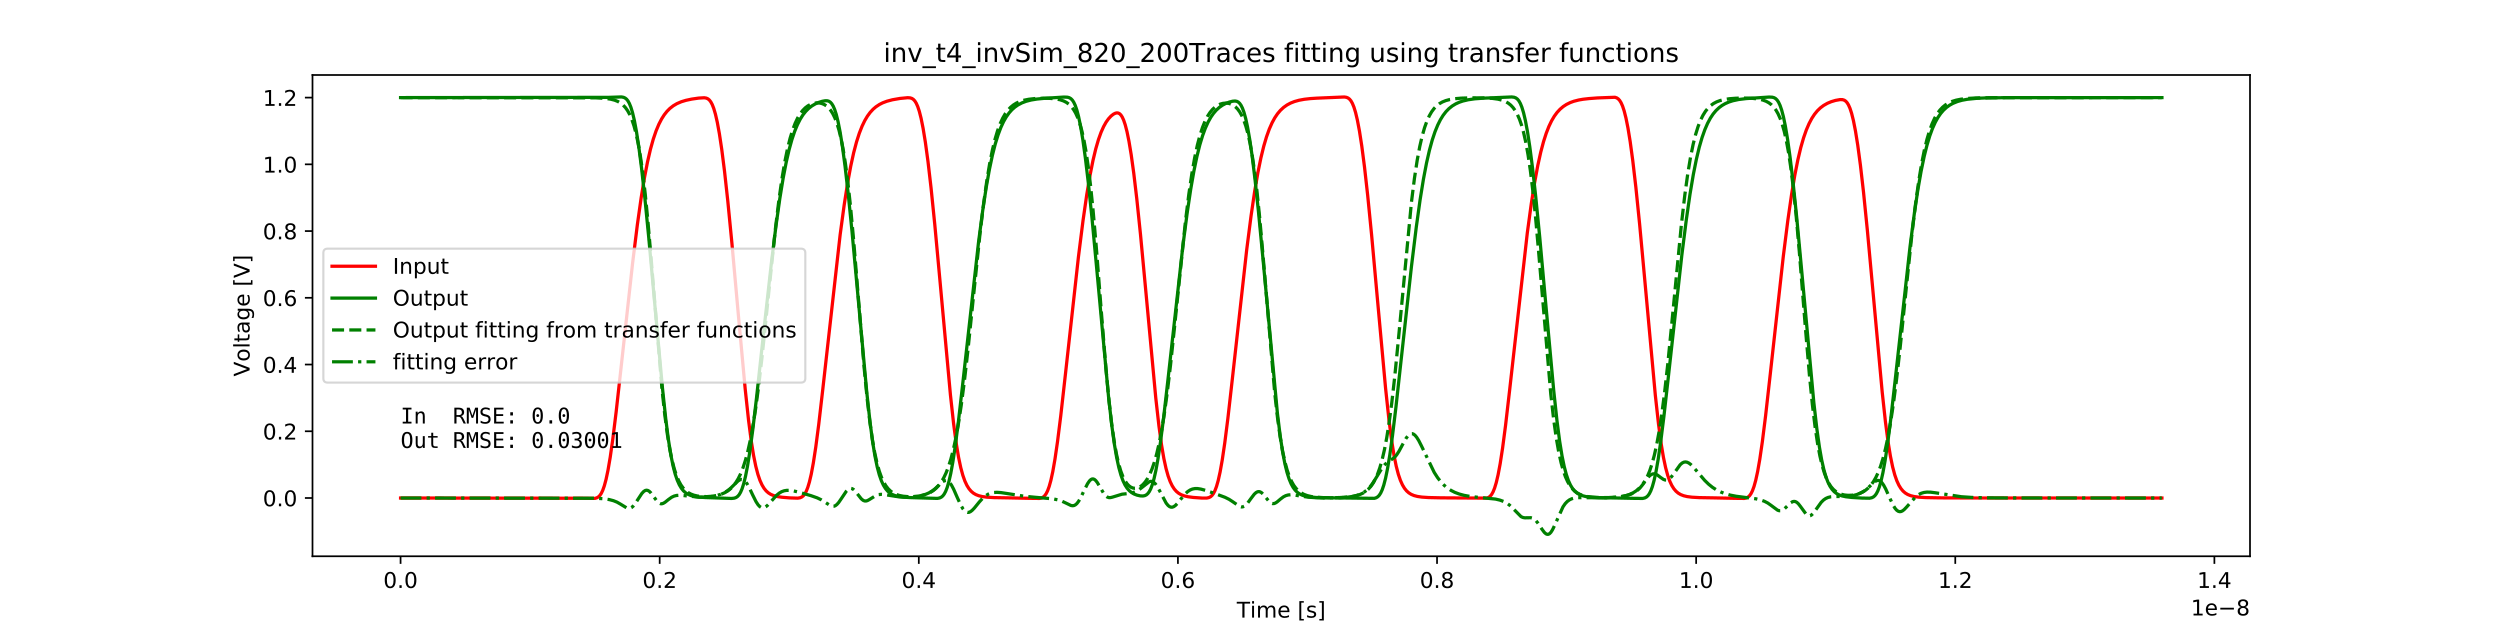 <?xml version="1.0" encoding="utf-8" standalone="no"?>
<!DOCTYPE svg PUBLIC "-//W3C//DTD SVG 1.1//EN"
  "http://www.w3.org/Graphics/SVG/1.1/DTD/svg11.dtd">
<!-- Created with matplotlib (https://matplotlib.org/) -->
<svg height="288pt" version="1.1" viewBox="0 0 1152 288" width="1152pt" xmlns="http://www.w3.org/2000/svg" xmlns:xlink="http://www.w3.org/1999/xlink">
 <defs>
  <style type="text/css">
*{stroke-linecap:butt;stroke-linejoin:round;}
  </style>
 </defs>
 <g id="figure_1">
  <g id="patch_1">
   <path d="M 0 288 
L 1152 288 
L 1152 0 
L 0 0 
z
" style="fill:#ffffff;"/>
  </g>
  <g id="axes_1">
   <g id="patch_2">
    <path d="M 144 256.32 
L 1036.8 256.32 
L 1036.8 34.56 
L 144 34.56 
z
" style="fill:#ffffff;"/>
   </g>
   <g id="matplotlib.axis_1">
    <g id="xtick_1">
     <g id="line2d_1">
      <defs>
       <path d="M 0 0 
L 0 3.5 
" id="mb89890939c" style="stroke:#000000;stroke-width:0.8;"/>
      </defs>
      <g>
       <use style="stroke:#000000;stroke-width:0.8;" x="184.582" xlink:href="#mb89890939c" y="256.32"/>
      </g>
     </g>
     <g id="text_1">
      <!-- 0.0 -->
      <defs>
       <path d="M 31.781 66.406 
Q 24.172 66.406 20.328 58.906 
Q 16.5 51.422 16.5 36.375 
Q 16.5 21.391 20.328 13.891 
Q 24.172 6.391 31.781 6.391 
Q 39.453 6.391 43.281 13.891 
Q 47.125 21.391 47.125 36.375 
Q 47.125 51.422 43.281 58.906 
Q 39.453 66.406 31.781 66.406 
z
M 31.781 74.219 
Q 44.047 74.219 50.516 64.516 
Q 56.984 54.828 56.984 36.375 
Q 56.984 17.969 50.516 8.266 
Q 44.047 -1.422 31.781 -1.422 
Q 19.531 -1.422 13.062 8.266 
Q 6.594 17.969 6.594 36.375 
Q 6.594 54.828 13.062 64.516 
Q 19.531 74.219 31.781 74.219 
z
" id="DejaVuSans-48"/>
       <path d="M 10.688 12.406 
L 21 12.406 
L 21 0 
L 10.688 0 
z
" id="DejaVuSans-46"/>
      </defs>
      <g transform="translate(176.63 270.918)scale(0.1 -0.1)">
       <use xlink:href="#DejaVuSans-48"/>
       <use x="63.623" xlink:href="#DejaVuSans-46"/>
       <use x="95.41" xlink:href="#DejaVuSans-48"/>
      </g>
     </g>
    </g>
    <g id="xtick_2">
     <g id="line2d_2">
      <g>
       <use style="stroke:#000000;stroke-width:0.8;" x="303.983" xlink:href="#mb89890939c" y="256.32"/>
      </g>
     </g>
     <g id="text_2">
      <!-- 0.2 -->
      <defs>
       <path d="M 19.188 8.297 
L 53.609 8.297 
L 53.609 0 
L 7.328 0 
L 7.328 8.297 
Q 12.938 14.109 22.625 23.891 
Q 32.328 33.688 34.812 36.531 
Q 39.547 41.844 41.422 45.531 
Q 43.312 49.219 43.312 52.781 
Q 43.312 58.594 39.234 62.25 
Q 35.156 65.922 28.609 65.922 
Q 23.969 65.922 18.812 64.312 
Q 13.672 62.703 7.812 59.422 
L 7.812 69.391 
Q 13.766 71.781 18.938 73 
Q 24.125 74.219 28.422 74.219 
Q 39.75 74.219 46.484 68.547 
Q 53.219 62.891 53.219 53.422 
Q 53.219 48.922 51.531 44.891 
Q 49.859 40.875 45.406 35.406 
Q 44.188 33.984 37.641 27.219 
Q 31.109 20.453 19.188 8.297 
z
" id="DejaVuSans-50"/>
      </defs>
      <g transform="translate(296.031 270.918)scale(0.1 -0.1)">
       <use xlink:href="#DejaVuSans-48"/>
       <use x="63.623" xlink:href="#DejaVuSans-46"/>
       <use x="95.41" xlink:href="#DejaVuSans-50"/>
      </g>
     </g>
    </g>
    <g id="xtick_3">
     <g id="line2d_3">
      <g>
       <use style="stroke:#000000;stroke-width:0.8;" x="423.384" xlink:href="#mb89890939c" y="256.32"/>
      </g>
     </g>
     <g id="text_3">
      <!-- 0.4 -->
      <defs>
       <path d="M 37.797 64.312 
L 12.891 25.391 
L 37.797 25.391 
z
M 35.203 72.906 
L 47.609 72.906 
L 47.609 25.391 
L 58.016 25.391 
L 58.016 17.188 
L 47.609 17.188 
L 47.609 0 
L 37.797 0 
L 37.797 17.188 
L 4.891 17.188 
L 4.891 26.703 
z
" id="DejaVuSans-52"/>
      </defs>
      <g transform="translate(415.432 270.918)scale(0.1 -0.1)">
       <use xlink:href="#DejaVuSans-48"/>
       <use x="63.623" xlink:href="#DejaVuSans-46"/>
       <use x="95.41" xlink:href="#DejaVuSans-52"/>
      </g>
     </g>
    </g>
    <g id="xtick_4">
     <g id="line2d_4">
      <g>
       <use style="stroke:#000000;stroke-width:0.8;" x="542.785" xlink:href="#mb89890939c" y="256.32"/>
      </g>
     </g>
     <g id="text_4">
      <!-- 0.6 -->
      <defs>
       <path d="M 33.016 40.375 
Q 26.375 40.375 22.484 35.828 
Q 18.609 31.297 18.609 23.391 
Q 18.609 15.531 22.484 10.953 
Q 26.375 6.391 33.016 6.391 
Q 39.656 6.391 43.531 10.953 
Q 47.406 15.531 47.406 23.391 
Q 47.406 31.297 43.531 35.828 
Q 39.656 40.375 33.016 40.375 
z
M 52.594 71.297 
L 52.594 62.312 
Q 48.875 64.062 45.094 64.984 
Q 41.312 65.922 37.594 65.922 
Q 27.828 65.922 22.672 59.328 
Q 17.531 52.734 16.797 39.406 
Q 19.672 43.656 24.016 45.922 
Q 28.375 48.188 33.594 48.188 
Q 44.578 48.188 50.953 41.516 
Q 57.328 34.859 57.328 23.391 
Q 57.328 12.156 50.688 5.359 
Q 44.047 -1.422 33.016 -1.422 
Q 20.359 -1.422 13.672 8.266 
Q 6.984 17.969 6.984 36.375 
Q 6.984 53.656 15.188 63.938 
Q 23.391 74.219 37.203 74.219 
Q 40.922 74.219 44.703 73.484 
Q 48.484 72.75 52.594 71.297 
z
" id="DejaVuSans-54"/>
      </defs>
      <g transform="translate(534.833 270.918)scale(0.1 -0.1)">
       <use xlink:href="#DejaVuSans-48"/>
       <use x="63.623" xlink:href="#DejaVuSans-46"/>
       <use x="95.41" xlink:href="#DejaVuSans-54"/>
      </g>
     </g>
    </g>
    <g id="xtick_5">
     <g id="line2d_5">
      <g>
       <use style="stroke:#000000;stroke-width:0.8;" x="662.186" xlink:href="#mb89890939c" y="256.32"/>
      </g>
     </g>
     <g id="text_5">
      <!-- 0.8 -->
      <defs>
       <path d="M 31.781 34.625 
Q 24.75 34.625 20.719 30.859 
Q 16.703 27.094 16.703 20.516 
Q 16.703 13.922 20.719 10.156 
Q 24.75 6.391 31.781 6.391 
Q 38.812 6.391 42.859 10.172 
Q 46.922 13.969 46.922 20.516 
Q 46.922 27.094 42.891 30.859 
Q 38.875 34.625 31.781 34.625 
z
M 21.922 38.812 
Q 15.578 40.375 12.031 44.719 
Q 8.5 49.078 8.5 55.328 
Q 8.5 64.062 14.719 69.141 
Q 20.953 74.219 31.781 74.219 
Q 42.672 74.219 48.875 69.141 
Q 55.078 64.062 55.078 55.328 
Q 55.078 49.078 51.531 44.719 
Q 48 40.375 41.703 38.812 
Q 48.828 37.156 52.797 32.312 
Q 56.781 27.484 56.781 20.516 
Q 56.781 9.906 50.312 4.234 
Q 43.844 -1.422 31.781 -1.422 
Q 19.734 -1.422 13.25 4.234 
Q 6.781 9.906 6.781 20.516 
Q 6.781 27.484 10.781 32.312 
Q 14.797 37.156 21.922 38.812 
z
M 18.312 54.391 
Q 18.312 48.734 21.844 45.562 
Q 25.391 42.391 31.781 42.391 
Q 38.141 42.391 41.719 45.562 
Q 45.312 48.734 45.312 54.391 
Q 45.312 60.062 41.719 63.234 
Q 38.141 66.406 31.781 66.406 
Q 25.391 66.406 21.844 63.234 
Q 18.312 60.062 18.312 54.391 
z
" id="DejaVuSans-56"/>
      </defs>
      <g transform="translate(654.234 270.918)scale(0.1 -0.1)">
       <use xlink:href="#DejaVuSans-48"/>
       <use x="63.623" xlink:href="#DejaVuSans-46"/>
       <use x="95.41" xlink:href="#DejaVuSans-56"/>
      </g>
     </g>
    </g>
    <g id="xtick_6">
     <g id="line2d_6">
      <g>
       <use style="stroke:#000000;stroke-width:0.8;" x="781.587" xlink:href="#mb89890939c" y="256.32"/>
      </g>
     </g>
     <g id="text_6">
      <!-- 1.0 -->
      <defs>
       <path d="M 12.406 8.297 
L 28.516 8.297 
L 28.516 63.922 
L 10.984 60.406 
L 10.984 69.391 
L 28.422 72.906 
L 38.281 72.906 
L 38.281 8.297 
L 54.391 8.297 
L 54.391 0 
L 12.406 0 
z
" id="DejaVuSans-49"/>
      </defs>
      <g transform="translate(773.635 270.918)scale(0.1 -0.1)">
       <use xlink:href="#DejaVuSans-49"/>
       <use x="63.623" xlink:href="#DejaVuSans-46"/>
       <use x="95.41" xlink:href="#DejaVuSans-48"/>
      </g>
     </g>
    </g>
    <g id="xtick_7">
     <g id="line2d_7">
      <g>
       <use style="stroke:#000000;stroke-width:0.8;" x="900.988" xlink:href="#mb89890939c" y="256.32"/>
      </g>
     </g>
     <g id="text_7">
      <!-- 1.2 -->
      <g transform="translate(893.036 270.918)scale(0.1 -0.1)">
       <use xlink:href="#DejaVuSans-49"/>
       <use x="63.623" xlink:href="#DejaVuSans-46"/>
       <use x="95.41" xlink:href="#DejaVuSans-50"/>
      </g>
     </g>
    </g>
    <g id="xtick_8">
     <g id="line2d_8">
      <g>
       <use style="stroke:#000000;stroke-width:0.8;" x="1020.389" xlink:href="#mb89890939c" y="256.32"/>
      </g>
     </g>
     <g id="text_8">
      <!-- 1.4 -->
      <g transform="translate(1012.437 270.918)scale(0.1 -0.1)">
       <use xlink:href="#DejaVuSans-49"/>
       <use x="63.623" xlink:href="#DejaVuSans-46"/>
       <use x="95.41" xlink:href="#DejaVuSans-52"/>
      </g>
     </g>
    </g>
    <g id="text_9">
     <!-- Time [s] -->
     <defs>
      <path d="M -0.297 72.906 
L 61.375 72.906 
L 61.375 64.594 
L 35.5 64.594 
L 35.5 0 
L 25.594 0 
L 25.594 64.594 
L -0.297 64.594 
z
" id="DejaVuSans-84"/>
      <path d="M 9.422 54.688 
L 18.406 54.688 
L 18.406 0 
L 9.422 0 
z
M 9.422 75.984 
L 18.406 75.984 
L 18.406 64.594 
L 9.422 64.594 
z
" id="DejaVuSans-105"/>
      <path d="M 52 44.188 
Q 55.375 50.25 60.062 53.125 
Q 64.75 56 71.094 56 
Q 79.641 56 84.281 50.016 
Q 88.922 44.047 88.922 33.016 
L 88.922 0 
L 79.891 0 
L 79.891 32.719 
Q 79.891 40.578 77.094 44.375 
Q 74.312 48.188 68.609 48.188 
Q 61.625 48.188 57.562 43.547 
Q 53.516 38.922 53.516 30.906 
L 53.516 0 
L 44.484 0 
L 44.484 32.719 
Q 44.484 40.625 41.703 44.406 
Q 38.922 48.188 33.109 48.188 
Q 26.219 48.188 22.156 43.531 
Q 18.109 38.875 18.109 30.906 
L 18.109 0 
L 9.078 0 
L 9.078 54.688 
L 18.109 54.688 
L 18.109 46.188 
Q 21.188 51.219 25.484 53.609 
Q 29.781 56 35.688 56 
Q 41.656 56 45.828 52.969 
Q 50 49.953 52 44.188 
z
" id="DejaVuSans-109"/>
      <path d="M 56.203 29.594 
L 56.203 25.203 
L 14.891 25.203 
Q 15.484 15.922 20.484 11.062 
Q 25.484 6.203 34.422 6.203 
Q 39.594 6.203 44.453 7.469 
Q 49.312 8.734 54.109 11.281 
L 54.109 2.781 
Q 49.266 0.734 44.188 -0.344 
Q 39.109 -1.422 33.891 -1.422 
Q 20.797 -1.422 13.156 6.188 
Q 5.516 13.812 5.516 26.812 
Q 5.516 40.234 12.766 48.109 
Q 20.016 56 32.328 56 
Q 43.359 56 49.781 48.891 
Q 56.203 41.797 56.203 29.594 
z
M 47.219 32.234 
Q 47.125 39.594 43.094 43.984 
Q 39.062 48.391 32.422 48.391 
Q 24.906 48.391 20.391 44.141 
Q 15.875 39.891 15.188 32.172 
z
" id="DejaVuSans-101"/>
      <path id="DejaVuSans-32"/>
      <path d="M 8.594 75.984 
L 29.297 75.984 
L 29.297 69 
L 17.578 69 
L 17.578 -6.203 
L 29.297 -6.203 
L 29.297 -13.188 
L 8.594 -13.188 
z
" id="DejaVuSans-91"/>
      <path d="M 44.281 53.078 
L 44.281 44.578 
Q 40.484 46.531 36.375 47.5 
Q 32.281 48.484 27.875 48.484 
Q 21.188 48.484 17.844 46.438 
Q 14.5 44.391 14.5 40.281 
Q 14.5 37.156 16.891 35.375 
Q 19.281 33.594 26.516 31.984 
L 29.594 31.297 
Q 39.156 29.25 43.188 25.516 
Q 47.219 21.781 47.219 15.094 
Q 47.219 7.469 41.188 3.016 
Q 35.156 -1.422 24.609 -1.422 
Q 20.219 -1.422 15.453 -0.562 
Q 10.688 0.297 5.422 2 
L 5.422 11.281 
Q 10.406 8.688 15.234 7.391 
Q 20.062 6.109 24.812 6.109 
Q 31.156 6.109 34.562 8.281 
Q 37.984 10.453 37.984 14.406 
Q 37.984 18.062 35.516 20.016 
Q 33.062 21.969 24.703 23.781 
L 21.578 24.516 
Q 13.234 26.266 9.516 29.906 
Q 5.812 33.547 5.812 39.891 
Q 5.812 47.609 11.281 51.797 
Q 16.75 56 26.812 56 
Q 31.781 56 36.172 55.266 
Q 40.578 54.547 44.281 53.078 
z
" id="DejaVuSans-115"/>
      <path d="M 30.422 75.984 
L 30.422 -13.188 
L 9.719 -13.188 
L 9.719 -6.203 
L 21.391 -6.203 
L 21.391 69 
L 9.719 69 
L 9.719 75.984 
z
" id="DejaVuSans-93"/>
     </defs>
     <g transform="translate(569.917 284.597)scale(0.1 -0.1)">
      <use xlink:href="#DejaVuSans-84"/>
      <use x="61.037" xlink:href="#DejaVuSans-105"/>
      <use x="88.82" xlink:href="#DejaVuSans-109"/>
      <use x="186.232" xlink:href="#DejaVuSans-101"/>
      <use x="247.756" xlink:href="#DejaVuSans-32"/>
      <use x="279.543" xlink:href="#DejaVuSans-91"/>
      <use x="318.557" xlink:href="#DejaVuSans-115"/>
      <use x="370.656" xlink:href="#DejaVuSans-93"/>
     </g>
    </g>
    <g id="text_10">
     <!-- 1e−8 -->
     <defs>
      <path d="M 10.594 35.5 
L 73.188 35.5 
L 73.188 27.203 
L 10.594 27.203 
z
" id="DejaVuSans-8722"/>
     </defs>
     <g transform="translate(1009.542 283.597)scale(0.1 -0.1)">
      <use xlink:href="#DejaVuSans-49"/>
      <use x="63.623" xlink:href="#DejaVuSans-101"/>
      <use x="125.146" xlink:href="#DejaVuSans-8722"/>
      <use x="208.936" xlink:href="#DejaVuSans-56"/>
     </g>
    </g>
   </g>
   <g id="matplotlib.axis_2">
    <g id="ytick_1">
     <g id="line2d_9">
      <defs>
       <path d="M 0 0 
L -3.5 0 
" id="mf8b9576b89" style="stroke:#000000;stroke-width:0.8;"/>
      </defs>
      <g>
       <use style="stroke:#000000;stroke-width:0.8;" x="144" xlink:href="#mf8b9576b89" y="229.482"/>
      </g>
     </g>
     <g id="text_11">
      <!-- 0.0 -->
      <g transform="translate(121.097 233.282)scale(0.1 -0.1)">
       <use xlink:href="#DejaVuSans-48"/>
       <use x="63.623" xlink:href="#DejaVuSans-46"/>
       <use x="95.41" xlink:href="#DejaVuSans-48"/>
      </g>
     </g>
    </g>
    <g id="ytick_2">
     <g id="line2d_10">
      <g>
       <use style="stroke:#000000;stroke-width:0.8;" x="144" xlink:href="#mf8b9576b89" y="198.731"/>
      </g>
     </g>
     <g id="text_12">
      <!-- 0.2 -->
      <g transform="translate(121.097 202.53)scale(0.1 -0.1)">
       <use xlink:href="#DejaVuSans-48"/>
       <use x="63.623" xlink:href="#DejaVuSans-46"/>
       <use x="95.41" xlink:href="#DejaVuSans-50"/>
      </g>
     </g>
    </g>
    <g id="ytick_3">
     <g id="line2d_11">
      <g>
       <use style="stroke:#000000;stroke-width:0.8;" x="144" xlink:href="#mf8b9576b89" y="167.98"/>
      </g>
     </g>
     <g id="text_13">
      <!-- 0.4 -->
      <g transform="translate(121.097 171.779)scale(0.1 -0.1)">
       <use xlink:href="#DejaVuSans-48"/>
       <use x="63.623" xlink:href="#DejaVuSans-46"/>
       <use x="95.41" xlink:href="#DejaVuSans-52"/>
      </g>
     </g>
    </g>
    <g id="ytick_4">
     <g id="line2d_12">
      <g>
       <use style="stroke:#000000;stroke-width:0.8;" x="144" xlink:href="#mf8b9576b89" y="137.229"/>
      </g>
     </g>
     <g id="text_14">
      <!-- 0.6 -->
      <g transform="translate(121.097 141.028)scale(0.1 -0.1)">
       <use xlink:href="#DejaVuSans-48"/>
       <use x="63.623" xlink:href="#DejaVuSans-46"/>
       <use x="95.41" xlink:href="#DejaVuSans-54"/>
      </g>
     </g>
    </g>
    <g id="ytick_5">
     <g id="line2d_13">
      <g>
       <use style="stroke:#000000;stroke-width:0.8;" x="144" xlink:href="#mf8b9576b89" y="106.477"/>
      </g>
     </g>
     <g id="text_15">
      <!-- 0.8 -->
      <g transform="translate(121.097 110.277)scale(0.1 -0.1)">
       <use xlink:href="#DejaVuSans-48"/>
       <use x="63.623" xlink:href="#DejaVuSans-46"/>
       <use x="95.41" xlink:href="#DejaVuSans-56"/>
      </g>
     </g>
    </g>
    <g id="ytick_6">
     <g id="line2d_14">
      <g>
       <use style="stroke:#000000;stroke-width:0.8;" x="144" xlink:href="#mf8b9576b89" y="75.726"/>
      </g>
     </g>
     <g id="text_16">
      <!-- 1.0 -->
      <g transform="translate(121.097 79.525)scale(0.1 -0.1)">
       <use xlink:href="#DejaVuSans-49"/>
       <use x="63.623" xlink:href="#DejaVuSans-46"/>
       <use x="95.41" xlink:href="#DejaVuSans-48"/>
      </g>
     </g>
    </g>
    <g id="ytick_7">
     <g id="line2d_15">
      <g>
       <use style="stroke:#000000;stroke-width:0.8;" x="144" xlink:href="#mf8b9576b89" y="44.975"/>
      </g>
     </g>
     <g id="text_17">
      <!-- 1.2 -->
      <g transform="translate(121.097 48.774)scale(0.1 -0.1)">
       <use xlink:href="#DejaVuSans-49"/>
       <use x="63.623" xlink:href="#DejaVuSans-46"/>
       <use x="95.41" xlink:href="#DejaVuSans-50"/>
      </g>
     </g>
    </g>
    <g id="text_18">
     <!-- Voltage [V] -->
     <defs>
      <path d="M 28.609 0 
L 0.781 72.906 
L 11.078 72.906 
L 34.188 11.531 
L 57.328 72.906 
L 67.578 72.906 
L 39.797 0 
z
" id="DejaVuSans-86"/>
      <path d="M 30.609 48.391 
Q 23.391 48.391 19.188 42.75 
Q 14.984 37.109 14.984 27.297 
Q 14.984 17.484 19.156 11.844 
Q 23.344 6.203 30.609 6.203 
Q 37.797 6.203 41.984 11.859 
Q 46.188 17.531 46.188 27.297 
Q 46.188 37.016 41.984 42.703 
Q 37.797 48.391 30.609 48.391 
z
M 30.609 56 
Q 42.328 56 49.016 48.375 
Q 55.719 40.766 55.719 27.297 
Q 55.719 13.875 49.016 6.219 
Q 42.328 -1.422 30.609 -1.422 
Q 18.844 -1.422 12.172 6.219 
Q 5.516 13.875 5.516 27.297 
Q 5.516 40.766 12.172 48.375 
Q 18.844 56 30.609 56 
z
" id="DejaVuSans-111"/>
      <path d="M 9.422 75.984 
L 18.406 75.984 
L 18.406 0 
L 9.422 0 
z
" id="DejaVuSans-108"/>
      <path d="M 18.312 70.219 
L 18.312 54.688 
L 36.812 54.688 
L 36.812 47.703 
L 18.312 47.703 
L 18.312 18.016 
Q 18.312 11.328 20.141 9.422 
Q 21.969 7.516 27.594 7.516 
L 36.812 7.516 
L 36.812 0 
L 27.594 0 
Q 17.188 0 13.234 3.875 
Q 9.281 7.766 9.281 18.016 
L 9.281 47.703 
L 2.688 47.703 
L 2.688 54.688 
L 9.281 54.688 
L 9.281 70.219 
z
" id="DejaVuSans-116"/>
      <path d="M 34.281 27.484 
Q 23.391 27.484 19.188 25 
Q 14.984 22.516 14.984 16.5 
Q 14.984 11.719 18.141 8.906 
Q 21.297 6.109 26.703 6.109 
Q 34.188 6.109 38.703 11.406 
Q 43.219 16.703 43.219 25.484 
L 43.219 27.484 
z
M 52.203 31.203 
L 52.203 0 
L 43.219 0 
L 43.219 8.297 
Q 40.141 3.328 35.547 0.953 
Q 30.953 -1.422 24.312 -1.422 
Q 15.922 -1.422 10.953 3.297 
Q 6 8.016 6 15.922 
Q 6 25.141 12.172 29.828 
Q 18.359 34.516 30.609 34.516 
L 43.219 34.516 
L 43.219 35.406 
Q 43.219 41.609 39.141 45 
Q 35.062 48.391 27.688 48.391 
Q 23 48.391 18.547 47.266 
Q 14.109 46.141 10.016 43.891 
L 10.016 52.203 
Q 14.938 54.109 19.578 55.047 
Q 24.219 56 28.609 56 
Q 40.484 56 46.344 49.844 
Q 52.203 43.703 52.203 31.203 
z
" id="DejaVuSans-97"/>
      <path d="M 45.406 27.984 
Q 45.406 37.75 41.375 43.109 
Q 37.359 48.484 30.078 48.484 
Q 22.859 48.484 18.828 43.109 
Q 14.797 37.75 14.797 27.984 
Q 14.797 18.266 18.828 12.891 
Q 22.859 7.516 30.078 7.516 
Q 37.359 7.516 41.375 12.891 
Q 45.406 18.266 45.406 27.984 
z
M 54.391 6.781 
Q 54.391 -7.172 48.188 -13.984 
Q 42 -20.797 29.203 -20.797 
Q 24.469 -20.797 20.266 -20.094 
Q 16.062 -19.391 12.109 -17.922 
L 12.109 -9.188 
Q 16.062 -11.328 19.922 -12.344 
Q 23.781 -13.375 27.781 -13.375 
Q 36.625 -13.375 41.016 -8.766 
Q 45.406 -4.156 45.406 5.172 
L 45.406 9.625 
Q 42.625 4.781 38.281 2.391 
Q 33.938 0 27.875 0 
Q 17.828 0 11.672 7.656 
Q 5.516 15.328 5.516 27.984 
Q 5.516 40.672 11.672 48.328 
Q 17.828 56 27.875 56 
Q 33.938 56 38.281 53.609 
Q 42.625 51.219 45.406 46.391 
L 45.406 54.688 
L 54.391 54.688 
z
" id="DejaVuSans-103"/>
     </defs>
     <g transform="translate(115.017 173.489)rotate(-90)scale(0.1 -0.1)">
      <use xlink:href="#DejaVuSans-86"/>
      <use x="68.299" xlink:href="#DejaVuSans-111"/>
      <use x="129.48" xlink:href="#DejaVuSans-108"/>
      <use x="157.264" xlink:href="#DejaVuSans-116"/>
      <use x="196.473" xlink:href="#DejaVuSans-97"/>
      <use x="257.752" xlink:href="#DejaVuSans-103"/>
      <use x="321.229" xlink:href="#DejaVuSans-101"/>
      <use x="382.752" xlink:href="#DejaVuSans-32"/>
      <use x="414.539" xlink:href="#DejaVuSans-91"/>
      <use x="453.553" xlink:href="#DejaVuSans-86"/>
      <use x="521.961" xlink:href="#DejaVuSans-93"/>
     </g>
    </g>
   </g>
   <g id="line2d_16">
    <path clip-path="url(#p8fde8c4bd5)" d="M 184.582 229.482 
L 268.167 229.593 
L 274.072 229.663 
L 275.003 229.406 
L 275.743 228.972 
L 276.412 228.316 
L 277.068 227.346 
L 277.749 225.923 
L 278.477 223.856 
L 279.277 220.878 
L 280.167 216.661 
L 281.188 210.679 
L 282.4 202.167 
L 283.94 189.651 
L 286.286 168.528 
L 291.516 121.141 
L 293.696 103.54 
L 295.439 91.191 
L 296.973 81.85 
L 298.388 74.553 
L 299.732 68.756 
L 301.039 64.083 
L 302.335 60.287 
L 303.612 57.24 
L 304.878 54.796 
L 306.078 52.917 
L 307.349 51.308 
L 308.681 49.967 
L 310.251 48.74 
L 311.922 47.754 
L 313.964 46.878 
L 316.072 46.236 
L 318.716 45.669 
L 321.922 45.204 
L 324.495 45.05 
L 325.474 45.211 
L 326.239 45.563 
L 326.907 46.124 
L 327.552 46.966 
L 328.215 48.212 
L 328.901 49.98 
L 329.677 52.625 
L 330.531 56.365 
L 331.492 61.618 
L 332.591 68.914 
L 333.856 78.883 
L 335.367 92.641 
L 337.277 112.222 
L 340.374 146.631 
L 343.383 179.243 
L 344.918 193.542 
L 346.147 203.035 
L 347.246 209.863 
L 348.267 214.869 
L 349.24 218.58 
L 350.189 221.358 
L 351.127 223.439 
L 352.07 225.009 
L 353.037 226.199 
L 354.064 227.114 
L 355.192 227.819 
L 356.494 228.365 
L 358.111 228.792 
L 360.338 229.133 
L 363.902 229.43 
L 367.58 229.548 
L 368.678 229.366 
L 369.478 229.012 
L 370.171 228.458 
L 370.828 227.638 
L 371.496 226.43 
L 372.207 224.657 
L 372.977 222.1 
L 373.825 218.472 
L 374.786 213.319 
L 375.902 206.048 
L 377.269 195.584 
L 379.144 179.36 
L 387.144 108.132 
L 388.983 94.548 
L 390.571 84.41 
L 392.015 76.567 
L 393.371 70.387 
L 394.69 65.389 
L 395.973 61.387 
L 397.245 58.147 
L 398.493 55.563 
L 399.699 53.532 
L 400.97 51.801 
L 402.326 50.334 
L 403.615 49.227 
L 405.281 48.121 
L 406.755 47.376 
L 408.731 46.632 
L 411.251 45.969 
L 414.737 45.364 
L 418.26 45.022 
L 419.406 45.104 
L 420.2 45.359 
L 420.869 45.79 
L 421.543 46.508 
L 422.194 47.545 
L 422.892 49.112 
L 423.621 51.315 
L 424.439 54.533 
L 425.358 59.109 
L 426.409 65.551 
L 427.627 74.526 
L 429.024 86.57 
L 430.743 103.441 
L 433.125 129.226 
L 437.961 182.011 
L 439.423 195.271 
L 440.623 204.239 
L 441.704 210.722 
L 442.713 215.491 
L 443.68 219.039 
L 444.623 221.694 
L 445.561 223.692 
L 446.504 225.198 
L 447.477 226.343 
L 448.51 227.221 
L 449.65 227.897 
L 450.969 228.418 
L 452.599 228.814 
L 454.79 229.103 
L 458.127 229.297 
L 464.784 229.418 
L 474.766 229.628 
L 478.999 229.674 
L 479.972 229.441 
L 480.73 229.032 
L 481.405 228.411 
L 482.061 227.49 
L 482.736 226.141 
L 483.457 224.175 
L 484.245 221.343 
L 485.123 217.312 
L 486.12 211.629 
L 487.302 203.521 
L 488.788 191.666 
L 490.961 172.341 
L 496.955 118.287 
L 499.051 101.673 
L 500.758 89.828 
L 502.269 80.848 
L 503.648 73.931 
L 504.925 68.592 
L 506.167 64.322 
L 507.367 60.972 
L 508.537 58.347 
L 509.66 56.34 
L 510.782 54.756 
L 511.94 53.501 
L 513.045 52.627 
L 513.976 52.158 
L 514.698 52.015 
L 515.349 52.108 
L 515.928 52.417 
L 516.507 52.986 
L 517.116 53.914 
L 517.773 55.345 
L 518.507 57.519 
L 519.325 60.691 
L 520.227 65.109 
L 521.259 71.331 
L 522.436 79.825 
L 523.827 91.577 
L 525.522 107.903 
L 527.873 132.9 
L 532.583 183.404 
L 534.028 196.229 
L 535.222 204.948 
L 536.296 211.238 
L 537.305 215.885 
L 538.272 219.337 
L 539.216 221.917 
L 540.153 223.858 
L 541.102 225.327 
L 542.081 226.442 
L 543.126 227.299 
L 544.29 227.964 
L 545.657 228.481 
L 547.389 228.888 
L 549.836 229.217 
L 553.86 229.508 
L 556.063 229.507 
L 557.066 229.288 
L 557.83 228.895 
L 558.511 228.292 
L 559.168 227.4 
L 559.842 226.091 
L 560.565 224.171 
L 561.347 221.426 
L 562.218 217.506 
L 563.203 211.992 
L 564.362 204.171 
L 565.806 192.789 
L 567.866 174.607 
L 574.475 115.134 
L 576.487 99.469 
L 578.152 88.168 
L 579.645 79.504 
L 581.036 72.692 
L 582.343 67.343 
L 583.603 63.067 
L 584.887 59.488 
L 586.17 56.58 
L 587.418 54.293 
L 588.681 52.424 
L 590.036 50.826 
L 591.498 49.479 
L 593.057 48.376 
L 594.663 47.513 
L 596.495 46.786 
L 598.603 46.197 
L 601.027 45.749 
L 603.809 45.431 
L 606.841 45.23 
L 619.462 44.692 
L 620.465 44.854 
L 621.229 45.185 
L 621.898 45.71 
L 622.531 46.483 
L 623.187 47.643 
L 623.892 49.368 
L 624.65 51.846 
L 625.486 55.37 
L 626.447 60.456 
L 627.51 67.322 
L 628.757 76.916 
L 630.226 90.034 
L 632.053 108.476 
L 634.793 138.684 
L 638.471 178.89 
L 640.017 193.347 
L 641.253 202.917 
L 642.351 209.769 
L 643.372 214.796 
L 644.345 218.523 
L 645.295 221.314 
L 646.232 223.406 
L 647.175 224.985 
L 648.142 226.182 
L 649.163 227.096 
L 650.285 227.803 
L 651.575 228.347 
L 653.145 228.761 
L 655.226 229.065 
L 658.325 229.274 
L 664.104 229.402 
L 685.184 229.542 
L 685.99 229.194 
L 686.682 228.65 
L 687.339 227.842 
L 688.008 226.645 
L 688.712 224.902 
L 689.476 222.383 
L 690.324 218.775 
L 691.279 213.678 
L 692.39 206.473 
L 693.751 196.084 
L 695.608 180.042 
L 703.775 107.389 
L 705.602 93.98 
L 707.178 83.993 
L 708.616 76.245 
L 709.978 70.094 
L 711.267 65.249 
L 712.51 61.388 
L 713.722 58.287 
L 714.963 55.688 
L 716.229 53.544 
L 717.507 51.805 
L 718.862 50.338 
L 720.301 49.12 
L 721.805 48.134 
L 723.554 47.27 
L 725.214 46.664 
L 727.471 46.083 
L 729.453 45.737 
L 732.223 45.422 
L 736.181 45.125 
L 744.163 44.824 
L 745.005 45.11 
L 745.679 45.562 
L 746.318 46.251 
L 746.975 47.296 
L 747.679 48.878 
L 748.431 51.166 
L 749.249 54.41 
L 750.163 58.983 
L 751.19 65.289 
L 752.378 74.023 
L 753.805 86.305 
L 755.524 103.178 
L 757.9 128.905 
L 762.772 182.103 
L 764.234 195.351 
L 765.434 204.305 
L 766.515 210.775 
L 767.524 215.532 
L 768.491 219.072 
L 769.434 221.718 
L 770.371 223.711 
L 771.315 225.212 
L 772.288 226.354 
L 773.321 227.228 
L 774.465 227.905 
L 775.79 228.425 
L 777.426 228.819 
L 779.629 229.106 
L 782.99 229.299 
L 789.754 229.419 
L 799.503 229.626 
L 803.796 229.673 
L 804.769 229.438 
L 805.527 229.027 
L 806.202 228.403 
L 806.858 227.478 
L 807.533 226.125 
L 808.255 224.149 
L 809.043 221.31 
L 809.921 217.27 
L 810.918 211.576 
L 812.1 203.454 
L 813.587 191.576 
L 815.76 172.211 
L 821.748 118.107 
L 823.837 101.525 
L 825.539 89.716 
L 827.055 80.69 
L 828.458 73.631 
L 829.807 67.964 
L 831.097 63.484 
L 832.362 59.872 
L 833.61 56.963 
L 834.9 54.529 
L 836.13 52.656 
L 837.443 51.051 
L 838.834 49.709 
L 840.315 48.596 
L 842.076 47.593 
L 843.831 46.857 
L 845.789 46.27 
L 847.908 45.891 
L 849.025 45.916 
L 849.867 46.18 
L 850.523 46.625 
L 851.156 47.326 
L 851.783 48.349 
L 852.47 49.913 
L 853.216 52.205 
L 854.058 55.581 
L 854.995 60.339 
L 856.052 66.93 
L 857.281 76.121 
L 858.708 88.569 
L 860.469 106.014 
L 862.971 133.246 
L 867.311 180.603 
L 868.81 194.377 
L 870.027 203.629 
L 871.114 210.267 
L 872.129 215.159 
L 873.102 218.802 
L 874.051 221.527 
L 874.989 223.567 
L 875.932 225.104 
L 876.905 226.275 
L 877.932 227.168 
L 879.066 227.858 
L 880.374 228.389 
L 881.98 228.792 
L 884.123 229.087 
L 887.359 229.288 
L 893.627 229.412 
L 910.319 229.478 
L 996.218 229.482 
L 996.218 229.482 
" style="fill:none;stroke:#ff0000;stroke-linecap:square;stroke-width:1.5;"/>
   </g>
   <g id="line2d_17">
    <path clip-path="url(#p8fde8c4bd5)" d="M 184.582 44.975 
L 280.364 44.864 
L 286.352 44.666 
L 287.361 44.855 
L 288.089 45.196 
L 288.74 45.729 
L 289.361 46.507 
L 290.012 47.676 
L 290.716 49.422 
L 291.474 51.925 
L 292.328 55.562 
L 293.271 60.591 
L 294.388 67.882 
L 295.636 77.579 
L 297.123 90.969 
L 298.985 109.9 
L 301.851 141.612 
L 305.26 178.801 
L 306.806 193.272 
L 308.042 202.857 
L 309.14 209.721 
L 310.161 214.758 
L 311.134 218.494 
L 312.084 221.292 
L 313.021 223.39 
L 313.964 224.973 
L 314.931 226.173 
L 315.952 227.09 
L 317.069 227.796 
L 318.352 228.341 
L 319.922 228.756 
L 321.994 229.062 
L 325.098 229.274 
L 337.134 229.687 
L 338.382 229.543 
L 339.222 229.226 
L 339.927 228.723 
L 340.589 227.966 
L 341.252 226.854 
L 341.951 225.219 
L 342.703 222.86 
L 343.533 219.482 
L 344.464 214.706 
L 345.545 207.926 
L 346.852 198.212 
L 348.583 183.539 
L 351.831 153.681 
L 355.377 121.86 
L 357.58 104.005 
L 359.335 91.514 
L 360.876 82.088 
L 362.296 74.722 
L 363.64 68.892 
L 364.899 64.346 
L 366.177 60.545 
L 367.443 57.472 
L 368.75 54.907 
L 370.016 52.913 
L 371.275 51.32 
L 372.595 49.992 
L 374.123 48.801 
L 375.729 47.858 
L 377.305 47.171 
L 378.929 46.663 
L 380.332 46.416 
L 381.299 46.452 
L 382.045 46.699 
L 382.672 47.129 
L 383.287 47.814 
L 383.938 48.887 
L 384.618 50.461 
L 385.359 52.759 
L 386.171 56.025 
L 387.114 60.812 
L 388.171 67.405 
L 389.4 76.595 
L 390.833 89.094 
L 392.594 106.537 
L 395.102 133.818 
L 399.394 180.597 
L 400.899 194.417 
L 402.117 203.659 
L 403.203 210.29 
L 404.218 215.176 
L 405.191 218.815 
L 406.14 221.537 
L 407.078 223.574 
L 408.021 225.11 
L 408.994 226.279 
L 410.021 227.17 
L 411.155 227.86 
L 412.463 228.39 
L 414.069 228.793 
L 416.218 229.088 
L 419.483 229.291 
L 431.901 229.665 
L 432.958 229.468 
L 433.746 229.097 
L 434.433 228.523 
L 435.089 227.673 
L 435.758 226.425 
L 436.468 224.602 
L 437.244 221.96 
L 438.104 218.194 
L 439.077 212.867 
L 440.212 205.345 
L 441.62 194.402 
L 443.579 177.275 
L 450.904 111.657 
L 452.826 97.051 
L 454.45 86.343 
L 455.919 78.083 
L 457.292 71.579 
L 458.593 66.44 
L 459.883 62.233 
L 461.166 58.809 
L 462.426 56.078 
L 463.656 53.915 
L 464.969 52.056 
L 466.277 50.584 
L 467.65 49.362 
L 469.059 48.379 
L 470.951 47.386 
L 472.867 46.668 
L 475.136 46.083 
L 477.829 45.641 
L 481.267 45.31 
L 490.281 44.725 
L 491.917 44.794 
L 492.752 45.034 
L 493.481 45.472 
L 494.143 46.142 
L 494.782 47.106 
L 495.445 48.507 
L 496.191 50.648 
L 497.021 53.789 
L 497.94 58.231 
L 498.961 64.329 
L 500.143 72.826 
L 501.516 84.414 
L 503.182 100.48 
L 505.445 124.664 
L 510.806 182.752 
L 512.257 195.626 
L 513.457 204.395 
L 514.543 210.768 
L 515.558 215.455 
L 516.531 218.94 
L 517.48 221.543 
L 518.418 223.49 
L 519.367 224.965 
L 520.352 226.093 
L 521.403 226.962 
L 522.573 227.639 
L 523.922 228.158 
L 525.415 228.496 
L 526.621 228.559 
L 527.514 228.39 
L 528.249 228.027 
L 528.917 227.444 
L 529.574 226.564 
L 530.249 225.269 
L 530.971 223.375 
L 531.759 220.644 
L 532.631 216.77 
L 533.616 211.316 
L 534.774 203.567 
L 536.207 192.364 
L 538.231 174.605 
L 545.066 113.368 
L 547.036 98.217 
L 548.684 87.198 
L 550.165 78.739 
L 551.544 72.097 
L 552.887 66.71 
L 554.171 62.466 
L 555.377 59.183 
L 556.678 56.292 
L 557.95 54.017 
L 559.144 52.29 
L 560.386 50.841 
L 561.806 49.536 
L 563.311 48.477 
L 564.821 47.673 
L 566.475 47.029 
L 567.985 46.64 
L 569.108 46.55 
L 569.938 46.703 
L 570.588 47.036 
L 571.221 47.609 
L 571.848 48.485 
L 572.511 49.811 
L 573.227 51.773 
L 574.009 54.594 
L 574.881 58.602 
L 575.878 64.29 
L 577.012 72.121 
L 578.314 82.709 
L 579.896 97.501 
L 581.943 118.897 
L 588.615 190.304 
L 589.904 200.799 
L 591.027 208.207 
L 592.066 213.648 
L 593.051 217.674 
L 594.006 220.681 
L 594.943 222.927 
L 595.88 224.618 
L 596.842 225.905 
L 597.845 226.884 
L 598.937 227.64 
L 600.173 228.221 
L 601.659 228.666 
L 603.576 228.997 
L 606.334 229.229 
L 611.062 229.374 
L 633.277 229.635 
L 634.172 229.358 
L 634.901 228.899 
L 635.569 228.205 
L 636.226 227.189 
L 636.913 225.693 
L 637.653 223.512 
L 638.465 220.386 
L 639.372 215.951 
L 640.411 209.701 
L 641.659 200.744 
L 643.265 187.475 
L 645.856 163.926 
L 650.381 122.922 
L 652.614 104.724 
L 654.381 92.062 
L 655.925 82.539 
L 657.346 75.105 
L 658.683 69.24 
L 659.978 64.521 
L 661.25 60.709 
L 662.51 57.623 
L 663.734 55.181 
L 664.975 53.17 
L 666.313 51.436 
L 667.614 50.097 
L 669.137 48.873 
L 670.748 47.887 
L 672.348 47.147 
L 674.098 46.546 
L 676.539 45.97 
L 679.578 45.535 
L 683.542 45.238 
L 696.593 44.677 
L 697.709 44.816 
L 698.539 45.144 
L 699.273 45.708 
L 699.906 46.481 
L 700.593 47.704 
L 701.297 49.452 
L 702.049 51.934 
L 702.909 55.596 
L 703.846 60.596 
L 704.939 67.702 
L 706.187 77.363 
L 707.667 90.661 
L 709.518 109.427 
L 712.336 140.573 
L 715.942 179.858 
L 717.459 193.911 
L 718.683 203.295 
L 719.775 210.036 
L 720.79 214.98 
L 721.763 218.665 
L 722.712 221.423 
L 723.65 223.488 
L 724.593 225.046 
L 725.56 226.226 
L 726.587 227.133 
L 727.715 227.831 
L 729.011 228.368 
L 730.599 228.776 
L 732.712 229.076 
L 735.876 229.28 
L 741.894 229.406 
L 753.219 229.646 
L 756.945 229.676 
L 757.924 229.446 
L 758.682 229.043 
L 759.357 228.427 
L 760.013 227.515 
L 760.688 226.176 
L 761.41 224.218 
L 762.198 221.401 
L 763.076 217.386 
L 764.073 211.718 
L 765.249 203.667 
L 766.724 191.921 
L 768.867 172.861 
L 774.996 117.514 
L 777.074 101.088 
L 778.769 89.377 
L 780.28 80.436 
L 781.683 73.42 
L 783.026 67.814 
L 784.316 63.364 
L 785.593 59.746 
L 786.847 56.852 
L 788.148 54.423 
L 789.396 52.549 
L 790.727 50.951 
L 792.154 49.606 
L 793.486 48.62 
L 794.966 47.762 
L 796.632 47.028 
L 798.488 46.43 
L 801.163 45.855 
L 804.691 45.422 
L 815.211 44.721 
L 816.697 44.793 
L 817.539 45.035 
L 818.207 45.429 
L 818.882 46.09 
L 819.563 47.107 
L 820.249 48.571 
L 820.99 50.718 
L 821.79 53.757 
L 822.685 58.07 
L 823.706 64.141 
L 824.882 72.567 
L 826.243 84.02 
L 827.897 99.934 
L 830.106 123.527 
L 835.819 185.565 
L 837.204 197.619 
L 838.374 205.948 
L 839.437 211.985 
L 840.434 216.429 
L 841.395 219.744 
L 842.338 222.23 
L 843.276 224.096 
L 844.225 225.506 
L 845.21 226.58 
L 846.267 227.405 
L 847.443 228.04 
L 848.834 228.531 
L 850.601 228.908 
L 853.18 229.211 
L 857.95 229.512 
L 861.455 229.578 
L 862.487 229.371 
L 863.263 228.992 
L 863.95 228.404 
L 864.607 227.536 
L 865.281 226.255 
L 865.998 224.386 
L 866.78 221.685 
L 867.645 217.842 
L 868.625 212.424 
L 869.771 204.754 
L 871.198 193.592 
L 873.204 175.966 
L 880.171 113.408 
L 882.135 98.292 
L 883.782 87.265 
L 885.263 78.802 
L 886.642 72.156 
L 887.95 66.897 
L 889.227 62.644 
L 890.481 59.217 
L 891.782 56.326 
L 892.982 54.164 
L 894.26 52.301 
L 895.526 50.822 
L 896.982 49.481 
L 898.349 48.497 
L 899.89 47.637 
L 902.009 46.777 
L 904.093 46.197 
L 906.522 45.747 
L 910.666 45.326 
L 914.445 45.145 
L 924.373 45 
L 996.218 44.975 
L 996.218 44.975 
" style="fill:none;stroke:#008000;stroke-linecap:square;stroke-width:1.5;"/>
   </g>
   <g id="line2d_18">
    <path clip-path="url(#p8fde8c4bd5)" d="M 184.582 44.975 
L 274.573 45.085 
L 278.752 45.323 
L 281.319 45.68 
L 283.23 46.166 
L 284.722 46.767 
L 286.035 47.539 
L 287.17 48.464 
L 288.244 49.638 
L 289.259 51.095 
L 290.215 52.862 
L 291.17 55.11 
L 292.125 57.952 
L 293.08 61.514 
L 294.066 66.093 
L 295.081 71.922 
L 296.156 79.484 
L 297.29 89.132 
L 298.544 101.765 
L 300.096 119.813 
L 304.991 178.714 
L 306.305 190.92 
L 307.499 200.013 
L 308.633 206.963 
L 309.708 212.195 
L 310.722 216.106 
L 311.737 219.183 
L 312.752 221.582 
L 313.767 223.437 
L 314.842 224.934 
L 315.916 226.06 
L 317.051 226.94 
L 318.304 227.638 
L 319.737 228.18 
L 321.409 228.568 
L 323.439 228.8 
L 325.767 228.839 
L 328.215 228.661 
L 330.424 228.285 
L 332.334 227.737 
L 333.946 227.048 
L 335.379 226.198 
L 336.692 225.156 
L 337.886 223.927 
L 339.055 222.398 
L 340.189 220.53 
L 341.264 218.335 
L 342.339 215.643 
L 343.473 212.163 
L 344.607 207.919 
L 345.742 202.799 
L 346.942 196.325 
L 348.195 188.315 
L 349.568 178.065 
L 351.18 164.228 
L 353.329 143.623 
L 357.21 106.233 
L 358.882 92.451 
L 360.314 82.382 
L 361.628 74.636 
L 362.882 68.508 
L 364.076 63.716 
L 365.27 59.818 
L 366.404 56.826 
L 367.538 54.419 
L 368.672 52.5 
L 369.866 50.916 
L 371.061 49.699 
L 372.255 48.786 
L 373.508 48.1 
L 374.822 47.64 
L 376.135 47.421 
L 377.389 47.435 
L 378.583 47.664 
L 379.717 48.109 
L 380.792 48.776 
L 381.807 49.677 
L 382.762 50.823 
L 383.717 52.327 
L 384.672 54.27 
L 385.627 56.754 
L 386.583 59.894 
L 387.572 63.976 
L 388.583 69.164 
L 389.597 75.565 
L 390.672 83.771 
L 391.866 94.672 
L 393.239 109.372 
L 395.15 132.533 
L 398.194 169.463 
L 399.627 184.12 
L 400.881 194.798 
L 402.015 202.695 
L 403.09 208.739 
L 404.164 213.556 
L 405.179 217.148 
L 406.194 219.973 
L 407.209 222.175 
L 408.224 223.879 
L 409.299 225.256 
L 410.433 226.342 
L 411.627 227.177 
L 412.94 227.825 
L 414.433 228.315 
L 416.224 228.662 
L 418.373 228.844 
L 420.821 228.825 
L 423.269 228.588 
L 425.418 228.161 
L 427.209 227.59 
L 428.761 226.874 
L 430.134 226.006 
L 431.388 224.964 
L 432.582 223.686 
L 433.716 222.149 
L 434.85 220.224 
L 435.925 217.966 
L 437 215.2 
L 438.134 211.631 
L 439.268 207.286 
L 440.403 202.056 
L 441.597 195.495 
L 442.91 186.945 
L 444.343 176.022 
L 446.014 161.402 
L 448.402 138.254 
L 451.602 107.555 
L 453.274 93.623 
L 454.707 83.395 
L 456.02 75.494 
L 457.274 69.221 
L 458.468 64.299 
L 459.662 60.28 
L 460.856 57.037 
L 462.05 54.442 
L 463.244 52.382 
L 464.438 50.755 
L 465.691 49.421 
L 467.005 48.347 
L 468.438 47.465 
L 470.05 46.745 
L 471.9 46.172 
L 474.109 45.732 
L 476.855 45.421 
L 480.258 45.267 
L 483.762 45.323 
L 486.448 45.572 
L 488.478 45.975 
L 490.09 46.52 
L 491.403 47.192 
L 492.597 48.059 
L 493.672 49.124 
L 494.687 50.46 
L 495.642 52.094 
L 496.597 54.193 
L 497.552 56.87 
L 498.508 60.258 
L 499.463 64.503 
L 500.418 69.755 
L 501.433 76.593 
L 502.508 85.378 
L 503.702 97.046 
L 505.134 113.433 
L 507.403 142.492 
L 509.618 169.89 
L 511.051 184.903 
L 512.245 195.24 
L 513.379 203.201 
L 514.454 209.2 
L 515.468 213.66 
L 516.483 217.127 
L 517.439 219.633 
L 518.394 221.534 
L 519.349 222.937 
L 520.245 223.877 
L 521.14 224.51 
L 522.036 224.878 
L 522.931 225.012 
L 523.827 224.929 
L 524.782 224.611 
L 525.737 224.056 
L 526.727 223.217 
L 527.741 222.054 
L 528.756 220.543 
L 529.771 218.634 
L 530.846 216.111 
L 531.92 212.987 
L 532.995 209.172 
L 534.129 204.289 
L 535.323 198.089 
L 536.577 190.313 
L 537.89 180.738 
L 539.383 168.181 
L 541.293 150.071 
L 546.248 102.028 
L 547.801 89.573 
L 549.174 80.216 
L 550.487 72.747 
L 551.741 66.888 
L 552.935 62.341 
L 554.129 58.67 
L 555.263 55.871 
L 556.398 53.635 
L 557.532 51.866 
L 558.666 50.484 
L 559.86 49.373 
L 561.054 48.557 
L 562.308 47.967 
L 563.562 47.62 
L 564.815 47.501 
L 566.009 47.603 
L 567.144 47.915 
L 568.218 48.436 
L 569.233 49.171 
L 570.248 50.196 
L 571.203 51.487 
L 572.158 53.169 
L 573.114 55.331 
L 574.069 58.079 
L 575.024 61.532 
L 575.979 65.82 
L 576.994 71.437 
L 578.069 78.727 
L 579.203 88.035 
L 580.457 100.252 
L 582.009 117.791 
L 587.382 181.015 
L 588.675 192.493 
L 589.869 201.17 
L 591.003 207.798 
L 592.078 212.794 
L 593.092 216.534 
L 594.107 219.486 
L 595.122 221.795 
L 596.137 223.589 
L 597.212 225.045 
L 598.346 226.201 
L 599.54 227.097 
L 600.853 227.805 
L 602.346 228.359 
L 604.197 228.797 
L 606.525 229.109 
L 609.809 229.307 
L 614.585 229.356 
L 619.361 229.197 
L 622.525 228.886 
L 624.793 228.454 
L 626.584 227.9 
L 628.077 227.218 
L 629.39 226.38 
L 630.584 225.358 
L 631.719 224.086 
L 632.793 222.535 
L 633.808 220.683 
L 634.823 218.367 
L 635.838 215.491 
L 636.853 211.946 
L 637.927 207.335 
L 639.002 201.715 
L 640.136 194.562 
L 641.33 185.592 
L 642.704 173.471 
L 644.315 157.126 
L 650.405 93.051 
L 651.778 82.15 
L 653.032 73.911 
L 654.226 67.508 
L 655.334 62.695 
L 656.468 58.741 
L 657.543 55.76 
L 658.617 53.392 
L 659.692 51.525 
L 660.826 49.989 
L 662.02 48.751 
L 663.274 47.774 
L 664.647 46.988 
L 666.199 46.36 
L 668.05 45.862 
L 670.319 45.489 
L 673.369 45.226 
L 677.847 45.082 
L 683.697 45.115 
L 687.697 45.339 
L 690.265 45.693 
L 692.175 46.174 
L 693.727 46.793 
L 695.041 47.559 
L 696.175 48.471 
L 697.249 49.624 
L 698.264 51.049 
L 699.22 52.769 
L 700.175 54.949 
L 701.13 57.695 
L 702.085 61.128 
L 703.1 65.672 
L 704.115 71.296 
L 705.19 78.581 
L 706.324 87.873 
L 707.578 100.06 
L 709.13 117.555 
L 714.605 181.723 
L 715.919 193.224 
L 717.113 201.747 
L 718.247 208.247 
L 719.322 213.14 
L 720.336 216.802 
L 721.351 219.691 
L 722.366 221.95 
L 723.381 223.705 
L 724.456 225.13 
L 725.59 226.261 
L 726.784 227.138 
L 728.097 227.831 
L 729.65 228.389 
L 731.5 228.808 
L 733.888 229.108 
L 737.112 229.275 
L 741.351 229.266 
L 745.172 229.053 
L 747.978 228.684 
L 750.067 228.198 
L 751.799 227.574 
L 753.291 226.798 
L 754.604 225.862 
L 755.799 224.738 
L 756.933 223.358 
L 758.007 221.698 
L 759.082 219.613 
L 760.157 217.008 
L 761.231 213.779 
L 762.306 209.808 
L 763.38 204.98 
L 764.515 198.831 
L 765.709 191.087 
L 767.022 181.008 
L 768.515 167.675 
L 770.425 148.368 
L 774.817 103.131 
L 776.369 89.824 
L 777.743 79.909 
L 778.996 72.405 
L 780.19 66.546 
L 781.325 62.018 
L 782.459 58.362 
L 783.593 55.441 
L 784.727 53.128 
L 785.862 51.307 
L 787.056 49.816 
L 788.25 48.669 
L 789.563 47.715 
L 790.996 46.95 
L 792.608 46.341 
L 794.518 45.86 
L 796.906 45.496 
L 800.011 45.259 
L 803.951 45.186 
L 807.652 45.327 
L 810.279 45.636 
L 812.249 46.085 
L 813.802 46.66 
L 815.115 47.379 
L 816.309 48.294 
L 817.354 49.373 
L 818.369 50.745 
L 819.324 52.412 
L 820.279 54.534 
L 821.234 57.221 
L 822.189 60.597 
L 823.145 64.796 
L 824.16 70.315 
L 825.234 77.51 
L 826.369 86.748 
L 827.622 98.946 
L 829.115 115.86 
L 831.861 150.288 
L 833.777 172.797 
L 835.15 186.49 
L 836.404 196.819 
L 837.538 204.386 
L 838.613 210.131 
L 839.688 214.676 
L 840.703 218.043 
L 841.718 220.674 
L 842.732 222.709 
L 843.747 224.271 
L 844.822 225.52 
L 845.956 226.488 
L 847.15 227.211 
L 848.464 227.744 
L 849.956 228.097 
L 851.568 228.25 
L 853.359 228.192 
L 855.15 227.906 
L 856.822 227.41 
L 858.314 226.737 
L 859.687 225.872 
L 860.941 224.82 
L 862.135 223.523 
L 863.269 221.959 
L 864.404 219.997 
L 865.478 217.694 
L 866.553 214.874 
L 867.687 211.238 
L 868.822 206.814 
L 870.016 201.19 
L 871.21 194.471 
L 872.523 185.742 
L 873.956 174.634 
L 875.627 159.841 
L 878.195 134.815 
L 881.06 107.457 
L 882.732 93.541 
L 884.165 83.329 
L 885.478 75.441 
L 886.732 69.179 
L 887.926 64.265 
L 889.12 60.254 
L 890.314 57.016 
L 891.508 54.426 
L 892.702 52.37 
L 893.896 50.746 
L 895.149 49.413 
L 896.463 48.34 
L 897.896 47.459 
L 899.508 46.737 
L 901.358 46.162 
L 903.567 45.714 
L 906.433 45.375 
L 910.433 45.144 
L 917.06 45.016 
L 934.373 44.976 
L 996.163 44.975 
L 996.163 44.975 
" style="fill:none;stroke:#008000;stroke-dasharray:5.55,2.4;stroke-dashoffset:0;stroke-width:1.5;"/>
   </g>
   <g id="line2d_19">
    <path clip-path="url(#p8fde8c4bd5)" d="M 184.582 229.482 
L 274.573 229.593 
L 278.215 229.825 
L 280.722 230.206 
L 282.692 230.728 
L 284.304 231.378 
L 285.856 232.257 
L 288.901 234.116 
L 289.677 234.272 
L 290.334 234.188 
L 290.991 233.878 
L 291.707 233.28 
L 292.603 232.199 
L 293.887 230.23 
L 295.738 227.413 
L 296.633 226.454 
L 297.35 226.007 
L 297.947 225.888 
L 298.544 226.009 
L 299.141 226.361 
L 299.857 227.052 
L 300.872 228.385 
L 302.902 231.137 
L 303.678 231.806 
L 304.335 232.099 
L 304.932 232.14 
L 305.588 231.96 
L 306.424 231.469 
L 307.976 230.216 
L 309.469 229.142 
L 310.603 228.601 
L 311.737 228.308 
L 313.051 228.213 
L 314.782 228.333 
L 322.185 229.084 
L 325.17 229.055 
L 327.857 228.813 
L 330.065 228.4 
L 331.976 227.826 
L 333.647 227.095 
L 335.14 226.196 
L 336.513 225.109 
L 338.185 223.468 
L 340.13 221.597 
L 340.965 221.09 
L 341.622 220.928 
L 342.219 221.001 
L 342.816 221.299 
L 343.473 221.893 
L 344.249 222.932 
L 345.204 224.627 
L 346.816 228.04 
L 348.374 231.16 
L 349.33 232.621 
L 350.106 233.445 
L 350.822 233.886 
L 351.479 234.02 
L 352.135 233.908 
L 352.852 233.54 
L 353.688 232.849 
L 354.941 231.483 
L 357.807 228.266 
L 359.061 227.232 
L 360.195 226.57 
L 361.329 226.158 
L 362.523 225.959 
L 363.896 225.961 
L 365.628 226.2 
L 368.135 226.793 
L 373.687 228.397 
L 376.553 229.41 
L 378.404 230.292 
L 380.016 231.302 
L 382.762 233.094 
L 383.538 233.315 
L 384.254 233.285 
L 384.911 233.026 
L 385.627 232.485 
L 386.463 231.547 
L 387.627 229.855 
L 389.956 226.387 
L 390.791 225.553 
L 391.448 225.169 
L 392.045 225.053 
L 392.642 225.168 
L 393.299 225.549 
L 394.075 226.292 
L 395.209 227.745 
L 396.881 229.86 
L 397.717 230.55 
L 398.373 230.828 
L 399.03 230.868 
L 399.747 230.67 
L 400.642 230.174 
L 403.746 228.245 
L 404.881 227.905 
L 406.075 227.787 
L 407.567 227.883 
L 410.194 228.329 
L 413.716 228.868 
L 416.582 229.069 
L 419.507 229.053 
L 422.194 228.823 
L 424.463 228.41 
L 426.373 227.845 
L 428.045 227.127 
L 429.537 226.246 
L 430.97 225.131 
L 432.821 223.364 
L 434.373 221.985 
L 435.209 221.525 
L 435.865 221.403 
L 436.462 221.515 
L 437.059 221.858 
L 437.716 222.508 
L 438.492 223.628 
L 439.447 225.445 
L 441 228.988 
L 442.731 232.794 
L 443.746 234.501 
L 444.522 235.418 
L 445.238 235.933 
L 445.895 236.123 
L 446.492 236.073 
L 447.149 235.796 
L 447.925 235.217 
L 448.94 234.165 
L 451.244 231.329 
L 452.856 229.557 
L 454.169 228.439 
L 455.363 227.707 
L 456.557 227.228 
L 457.871 226.947 
L 459.363 226.861 
L 461.214 226.983 
L 464.08 227.417 
L 471.9 228.654 
L 476.557 229.106 
L 485.194 229.866 
L 487.523 230.352 
L 489.373 230.962 
L 491.045 231.747 
L 493.493 232.925 
L 494.269 233.044 
L 494.926 232.941 
L 495.582 232.607 
L 496.239 232.02 
L 497.015 231.005 
L 497.97 229.347 
L 499.522 226.104 
L 501.134 222.901 
L 502.03 221.596 
L 502.687 220.978 
L 503.284 220.705 
L 503.821 220.708 
L 504.358 220.947 
L 504.955 221.47 
L 505.672 222.404 
L 506.746 224.223 
L 508.657 227.493 
L 509.498 228.497 
L 510.215 229.035 
L 510.931 229.289 
L 511.648 229.308 
L 512.603 229.085 
L 517.021 227.729 
L 519.886 227.419 
L 521.737 227.083 
L 523.17 226.595 
L 524.483 225.905 
L 525.797 224.954 
L 529.652 221.927 
L 530.368 221.789 
L 531.025 221.905 
L 531.682 222.275 
L 532.398 222.971 
L 533.234 224.139 
L 534.308 226.07 
L 537.353 231.815 
L 538.249 232.92 
L 538.965 233.474 
L 539.622 233.709 
L 540.219 233.698 
L 540.875 233.456 
L 541.652 232.9 
L 542.607 231.912 
L 544.338 229.72 
L 546.129 227.59 
L 547.323 226.499 
L 548.398 225.796 
L 549.472 225.353 
L 550.607 225.136 
L 551.86 225.138 
L 553.353 225.372 
L 555.442 225.944 
L 559.98 227.482 
L 564.457 229.148 
L 566.368 230.096 
L 567.979 231.141 
L 571.263 233.404 
L 572.039 233.594 
L 572.696 233.539 
L 573.352 233.265 
L 574.069 232.722 
L 574.964 231.741 
L 576.397 229.772 
L 577.949 227.74 
L 578.785 226.972 
L 579.502 226.6 
L 580.099 226.52 
L 580.696 226.659 
L 581.352 227.051 
L 582.128 227.79 
L 583.322 229.287 
L 584.875 231.168 
L 585.651 231.784 
L 586.307 232.047 
L 586.964 232.06 
L 587.621 231.843 
L 588.436 231.328 
L 590.048 229.964 
L 591.421 228.936 
L 592.495 228.39 
L 593.57 228.087 
L 594.764 227.983 
L 596.316 228.092 
L 599.361 228.596 
L 602.943 229.098 
L 606.465 229.35 
L 611.241 229.449 
L 617.092 229.348 
L 621.092 229.077 
L 623.659 228.688 
L 625.629 228.17 
L 627.241 227.527 
L 628.674 226.718 
L 629.928 225.758 
L 631.122 224.558 
L 632.316 223.025 
L 633.689 220.867 
L 637.211 215.108 
L 638.286 213.919 
L 639.36 213.063 
L 642.644 210.729 
L 643.599 209.573 
L 644.674 207.895 
L 646.286 204.888 
L 647.957 201.916 
L 648.853 200.737 
L 649.569 200.117 
L 650.166 199.854 
L 650.763 199.833 
L 651.36 200.053 
L 652.017 200.559 
L 652.793 201.477 
L 653.748 203 
L 655.035 205.533 
L 660.886 217.676 
L 662.438 220.093 
L 663.931 222.015 
L 665.423 223.583 
L 666.975 224.89 
L 668.587 225.959 
L 670.378 226.875 
L 672.354 227.63 
L 674.623 228.248 
L 677.25 228.728 
L 680.832 229.137 
L 689.13 229.974 
L 691.16 230.452 
L 692.832 231.06 
L 694.264 231.81 
L 695.578 232.756 
L 696.891 233.994 
L 700.891 238.052 
L 701.727 238.445 
L 702.623 238.615 
L 703.817 238.583 
L 705.369 238.565 
L 706.205 238.785 
L 706.981 239.224 
L 707.816 239.981 
L 708.772 241.18 
L 710.503 243.823 
L 711.637 245.338 
L 712.396 245.997 
L 712.993 246.227 
L 713.531 246.184 
L 714.068 245.889 
L 714.665 245.267 
L 715.381 244.148 
L 716.277 242.3 
L 720.217 233.56 
L 721.232 232.098 
L 722.187 231.085 
L 723.202 230.336 
L 724.277 229.828 
L 725.53 229.497 
L 727.142 229.325 
L 729.65 229.313 
L 739.142 229.412 
L 743.858 229.21 
L 746.903 228.874 
L 749.172 228.404 
L 751.022 227.798 
L 752.575 227.064 
L 753.948 226.173 
L 755.201 225.101 
L 756.515 223.676 
L 758.485 221.139 
L 759.918 219.45 
L 760.813 218.721 
L 761.53 218.399 
L 762.246 218.326 
L 762.963 218.492 
L 763.798 218.936 
L 765.171 219.982 
L 766.485 220.887 
L 767.261 221.179 
L 767.977 221.212 
L 768.634 221.017 
L 769.351 220.555 
L 770.186 219.719 
L 771.261 218.289 
L 774.22 214.158 
L 775.116 213.374 
L 775.892 212.982 
L 776.608 212.863 
L 777.325 212.968 
L 778.101 213.307 
L 778.996 213.946 
L 780.131 215.039 
L 781.862 217.057 
L 785.504 221.341 
L 787.354 223.142 
L 789.086 224.534 
L 790.877 225.693 
L 792.787 226.66 
L 794.877 227.466 
L 797.265 228.138 
L 800.011 228.672 
L 803.652 229.143 
L 809.145 229.856 
L 811.354 230.382 
L 813.085 231.012 
L 814.578 231.791 
L 816.01 232.795 
L 819.145 235.114 
L 819.921 235.349 
L 820.637 235.333 
L 821.354 235.079 
L 822.189 234.515 
L 823.324 233.441 
L 825.234 231.626 
L 826.07 231.16 
L 826.727 231.036 
L 827.324 231.136 
L 827.98 231.489 
L 828.697 232.147 
L 829.592 233.291 
L 832.398 237.121 
L 833.055 237.568 
L 833.652 237.711 
L 834.195 237.613 
L 834.792 237.264 
L 835.509 236.56 
L 836.524 235.203 
L 839.21 231.46 
L 840.285 230.404 
L 841.3 229.7 
L 842.374 229.221 
L 843.628 228.922 
L 845.24 228.789 
L 848.762 228.805 
L 851.568 228.689 
L 853.717 228.381 
L 855.628 227.886 
L 857.299 227.225 
L 858.792 226.396 
L 860.165 225.381 
L 861.777 223.89 
L 863.866 221.973 
L 864.702 221.506 
L 865.359 221.378 
L 865.956 221.482 
L 866.553 221.815 
L 867.21 222.451 
L 867.986 223.551 
L 868.941 225.339 
L 870.493 228.827 
L 872.224 232.564 
L 873.239 234.231 
L 874.015 235.119 
L 874.732 235.611 
L 875.389 235.782 
L 875.986 235.718 
L 876.642 235.429 
L 877.418 234.843 
L 878.493 233.722 
L 882.851 228.813 
L 884.105 227.899 
L 885.299 227.303 
L 886.553 226.932 
L 887.926 226.763 
L 889.597 226.795 
L 891.866 227.08 
L 903.806 228.896 
L 908.522 229.209 
L 914.91 229.392 
L 928.164 229.474 
L 995.387 229.482 
L 996.163 229.482 
L 996.163 229.482 
" style="fill:none;stroke:#008000;stroke-dasharray:9.6,2.4,1.5,2.4;stroke-dashoffset:0;stroke-width:1.5;"/>
   </g>
   <g id="patch_3">
    <path d="M 144 256.32 
L 144 34.56 
" style="fill:none;stroke:#000000;stroke-linecap:square;stroke-linejoin:miter;stroke-width:0.8;"/>
   </g>
   <g id="patch_4">
    <path d="M 1036.8 256.32 
L 1036.8 34.56 
" style="fill:none;stroke:#000000;stroke-linecap:square;stroke-linejoin:miter;stroke-width:0.8;"/>
   </g>
   <g id="patch_5">
    <path d="M 144 256.32 
L 1036.8 256.32 
" style="fill:none;stroke:#000000;stroke-linecap:square;stroke-linejoin:miter;stroke-width:0.8;"/>
   </g>
   <g id="patch_6">
    <path d="M 144 34.56 
L 1036.8 34.56 
" style="fill:none;stroke:#000000;stroke-linecap:square;stroke-linejoin:miter;stroke-width:0.8;"/>
   </g>
   <g id="text_19">
    <!-- In  RMSE: 0.0 -->
    <defs>
     <path d="M 9.812 72.906 
L 50.297 72.906 
L 50.297 64.594 
L 35.016 64.594 
L 35.016 8.297 
L 50.297 8.297 
L 50.297 0 
L 9.812 0 
L 9.812 8.297 
L 25.094 8.297 
L 25.094 64.594 
L 9.812 64.594 
z
" id="DejaVuSansMono-73"/>
     <path d="M 51.312 33.891 
L 51.312 0 
L 42.281 0 
L 42.281 33.891 
Q 42.281 41.266 39.688 44.719 
Q 37.109 48.188 31.594 48.188 
Q 25.297 48.188 21.891 43.719 
Q 18.5 39.266 18.5 30.906 
L 18.5 0 
L 9.516 0 
L 9.516 54.688 
L 18.5 54.688 
L 18.5 46.484 
Q 20.906 51.172 25 53.578 
Q 29.109 56 34.719 56 
Q 43.062 56 47.188 50.5 
Q 51.312 45.016 51.312 33.891 
z
" id="DejaVuSansMono-110"/>
     <path id="DejaVuSansMono-32"/>
     <path d="M 37.109 34.422 
Q 40.922 33.453 43.609 30.734 
Q 46.297 28.031 50.297 19.922 
L 60.203 0 
L 49.609 0 
L 40.922 18.406 
Q 37.156 26.266 34.156 28.531 
Q 31.156 30.812 26.312 30.812 
L 16.891 30.812 
L 16.891 0 
L 6.984 0 
L 6.984 72.906 
L 27.297 72.906 
Q 39.312 72.906 45.703 67.484 
Q 52.094 62.062 52.094 51.812 
Q 52.094 44.578 48.156 40.016 
Q 44.234 35.453 37.109 34.422 
z
M 16.891 64.797 
L 16.891 38.922 
L 27.688 38.922 
Q 34.766 38.922 38.234 42.094 
Q 41.703 45.266 41.703 51.812 
Q 41.703 58.109 38.016 61.453 
Q 34.328 64.797 27.297 64.797 
z
" id="DejaVuSansMono-82"/>
     <path d="M 4.203 72.906 
L 17.391 72.906 
L 29.984 35.797 
L 42.672 72.906 
L 55.906 72.906 
L 55.906 0 
L 46.781 0 
L 46.781 64.406 
L 33.797 25.984 
L 26.312 25.984 
L 13.281 64.406 
L 13.281 0 
L 4.203 0 
z
" id="DejaVuSansMono-77"/>
     <path d="M 49.422 70.406 
L 49.422 60.406 
Q 44.922 63.281 40.406 64.75 
Q 35.891 66.219 31.297 66.219 
Q 24.312 66.219 20.266 62.969 
Q 16.219 59.719 16.219 54.203 
Q 16.219 49.359 18.875 46.812 
Q 21.531 44.281 28.812 42.578 
L 33.984 41.406 
Q 44.234 39.016 48.922 33.891 
Q 53.609 28.766 53.609 19.922 
Q 53.609 9.516 47.156 4.047 
Q 40.719 -1.422 28.422 -1.422 
Q 23.297 -1.422 18.109 -0.312 
Q 12.938 0.781 7.719 2.984 
L 7.719 13.484 
Q 13.328 9.906 18.328 8.25 
Q 23.344 6.594 28.422 6.594 
Q 35.891 6.594 40.031 9.938 
Q 44.188 13.281 44.188 19.281 
Q 44.188 24.75 41.328 27.625 
Q 38.484 30.516 31.391 32.078 
L 26.125 33.297 
Q 15.969 35.594 11.375 40.234 
Q 6.781 44.875 6.781 52.688 
Q 6.781 62.453 13.344 68.328 
Q 19.922 74.219 30.812 74.219 
Q 35.016 74.219 39.641 73.266 
Q 44.281 72.312 49.422 70.406 
z
" id="DejaVuSansMono-83"/>
     <path d="M 9.625 72.906 
L 52.875 72.906 
L 52.875 64.594 
L 19.484 64.594 
L 19.484 43.016 
L 51.422 43.016 
L 51.422 34.719 
L 19.484 34.719 
L 19.484 8.297 
L 53.812 8.297 
L 53.812 0 
L 9.625 0 
z
" id="DejaVuSansMono-69"/>
     <path d="M 23.875 51.906 
L 36.188 51.906 
L 36.188 37.109 
L 23.875 37.109 
z
M 23.875 14.891 
L 36.188 14.891 
L 36.188 0 
L 23.875 0 
z
" id="DejaVuSansMono-58"/>
     <path d="M 23.578 36.625 
Q 23.578 39.312 25.453 41.266 
Q 27.344 43.219 29.984 43.219 
Q 32.719 43.219 34.672 41.266 
Q 36.625 39.312 36.625 36.625 
Q 36.625 33.891 34.688 31.984 
Q 32.766 30.078 29.984 30.078 
Q 27.25 30.078 25.406 31.938 
Q 23.578 33.797 23.578 36.625 
z
M 30.078 66.406 
Q 23.188 66.406 19.797 58.984 
Q 16.406 51.562 16.406 36.375 
Q 16.406 21.234 19.797 13.812 
Q 23.188 6.391 30.078 6.391 
Q 37.016 6.391 40.406 13.812 
Q 43.797 21.234 43.797 36.375 
Q 43.797 51.562 40.406 58.984 
Q 37.016 66.406 30.078 66.406 
z
M 30.078 74.219 
Q 41.75 74.219 47.734 64.641 
Q 53.719 55.078 53.719 36.375 
Q 53.719 17.719 47.734 8.141 
Q 41.75 -1.422 30.078 -1.422 
Q 18.406 -1.422 12.453 8.141 
Q 6.5 17.719 6.5 36.375 
Q 6.5 55.078 12.453 64.641 
Q 18.406 74.219 30.078 74.219 
z
" id="DejaVuSansMono-48"/>
     <path d="M 23.875 14.891 
L 36.188 14.891 
L 36.188 0 
L 23.875 0 
z
" id="DejaVuSansMono-46"/>
    </defs>
    <g transform="translate(184.582 195.157)scale(0.1 -0.1)">
     <use xlink:href="#DejaVuSansMono-73"/>
     <use x="60.205" xlink:href="#DejaVuSansMono-110"/>
     <use x="120.41" xlink:href="#DejaVuSansMono-32"/>
     <use x="180.615" xlink:href="#DejaVuSansMono-32"/>
     <use x="240.82" xlink:href="#DejaVuSansMono-82"/>
     <use x="301.025" xlink:href="#DejaVuSansMono-77"/>
     <use x="361.23" xlink:href="#DejaVuSansMono-83"/>
     <use x="421.436" xlink:href="#DejaVuSansMono-69"/>
     <use x="481.641" xlink:href="#DejaVuSansMono-58"/>
     <use x="541.846" xlink:href="#DejaVuSansMono-32"/>
     <use x="602.051" xlink:href="#DejaVuSansMono-48"/>
     <use x="662.256" xlink:href="#DejaVuSansMono-46"/>
     <use x="722.461" xlink:href="#DejaVuSansMono-48"/>
    </g>
    <!-- Out RMSE: 0.03001 -->
    <defs>
     <path d="M 44.188 36.375 
Q 44.188 52.438 40.891 59.328 
Q 37.594 66.219 30.078 66.219 
Q 22.609 66.219 19.312 59.328 
Q 16.016 52.438 16.016 36.375 
Q 16.016 20.359 19.312 13.469 
Q 22.609 6.594 30.078 6.594 
Q 37.594 6.594 40.891 13.453 
Q 44.188 20.312 44.188 36.375 
z
M 54.5 36.375 
Q 54.5 17.328 48.469 7.953 
Q 42.438 -1.422 30.078 -1.422 
Q 17.719 -1.422 11.719 7.906 
Q 5.719 17.234 5.719 36.375 
Q 5.719 55.469 11.75 64.844 
Q 17.781 74.219 30.078 74.219 
Q 42.438 74.219 48.469 64.844 
Q 54.5 55.469 54.5 36.375 
z
" id="DejaVuSansMono-79"/>
     <path d="M 9.516 20.703 
L 9.516 54.594 
L 18.5 54.594 
L 18.5 20.703 
Q 18.5 13.328 21.109 9.859 
Q 23.734 6.391 29.203 6.391 
Q 35.547 6.391 38.906 10.859 
Q 42.281 15.328 42.281 23.688 
L 42.281 54.594 
L 51.312 54.594 
L 51.312 0 
L 42.281 0 
L 42.281 8.203 
Q 39.891 3.469 35.766 1.016 
Q 31.641 -1.422 26.125 -1.422 
Q 17.719 -1.422 13.609 4.078 
Q 9.516 9.578 9.516 20.703 
z
" id="DejaVuSansMono-117"/>
     <path d="M 29.984 70.219 
L 29.984 54.688 
L 50.391 54.688 
L 50.391 47.703 
L 29.984 47.703 
L 29.984 18.016 
Q 29.984 11.969 32.281 9.562 
Q 34.578 7.172 40.281 7.172 
L 50.391 7.172 
L 50.391 0 
L 39.406 0 
Q 29.297 0 25.141 4.047 
Q 21 8.109 21 18.016 
L 21 47.703 
L 6.391 47.703 
L 6.391 54.688 
L 21 54.688 
L 21 70.219 
z
" id="DejaVuSansMono-116"/>
     <path d="M 37.891 39.016 
Q 45.062 37.109 48.875 32.25 
Q 52.688 27.391 52.688 20.125 
Q 52.688 10.062 45.922 4.312 
Q 39.156 -1.422 27.203 -1.422 
Q 22.172 -1.422 16.938 -0.484 
Q 11.719 0.438 6.688 2.203 
L 6.688 12.016 
Q 11.672 9.422 16.5 8.156 
Q 21.344 6.891 26.125 6.891 
Q 34.234 6.891 38.578 10.547 
Q 42.922 14.203 42.922 21.094 
Q 42.922 27.438 38.578 31.172 
Q 34.234 34.906 26.812 34.906 
L 19.281 34.906 
L 19.281 43.016 
L 26.812 43.016 
Q 33.594 43.016 37.406 45.984 
Q 41.219 48.969 41.219 54.297 
Q 41.219 59.906 37.672 62.906 
Q 34.125 65.922 27.594 65.922 
Q 23.25 65.922 18.609 64.938 
Q 13.969 63.969 8.891 62.016 
L 8.891 71.094 
Q 14.797 72.656 19.406 73.438 
Q 24.031 74.219 27.594 74.219 
Q 38.234 74.219 44.609 68.875 
Q 50.984 63.531 50.984 54.688 
Q 50.984 48.688 47.625 44.672 
Q 44.281 40.672 37.891 39.016 
z
" id="DejaVuSansMono-51"/>
     <path d="M 13.188 8.297 
L 28.516 8.297 
L 28.516 64.016 
L 12.016 60.297 
L 12.016 69.281 
L 28.422 72.906 
L 38.281 72.906 
L 38.281 8.297 
L 53.422 8.297 
L 53.422 0 
L 13.188 0 
z
" id="DejaVuSansMono-49"/>
    </defs>
    <g transform="translate(184.582 206.419)scale(0.1 -0.1)">
     <use xlink:href="#DejaVuSansMono-79"/>
     <use x="60.205" xlink:href="#DejaVuSansMono-117"/>
     <use x="120.41" xlink:href="#DejaVuSansMono-116"/>
     <use x="180.615" xlink:href="#DejaVuSansMono-32"/>
     <use x="240.82" xlink:href="#DejaVuSansMono-82"/>
     <use x="301.025" xlink:href="#DejaVuSansMono-77"/>
     <use x="361.23" xlink:href="#DejaVuSansMono-83"/>
     <use x="421.436" xlink:href="#DejaVuSansMono-69"/>
     <use x="481.641" xlink:href="#DejaVuSansMono-58"/>
     <use x="541.846" xlink:href="#DejaVuSansMono-32"/>
     <use x="602.051" xlink:href="#DejaVuSansMono-48"/>
     <use x="662.256" xlink:href="#DejaVuSansMono-46"/>
     <use x="722.461" xlink:href="#DejaVuSansMono-48"/>
     <use x="782.666" xlink:href="#DejaVuSansMono-51"/>
     <use x="842.871" xlink:href="#DejaVuSansMono-48"/>
     <use x="903.076" xlink:href="#DejaVuSansMono-48"/>
     <use x="963.281" xlink:href="#DejaVuSansMono-49"/>
    </g>
   </g>
   <g id="text_20">
    <!-- inv_t4_invSim_820_200Traces fitting using transfer functions -->
    <defs>
     <path d="M 54.891 33.016 
L 54.891 0 
L 45.906 0 
L 45.906 32.719 
Q 45.906 40.484 42.875 44.328 
Q 39.844 48.188 33.797 48.188 
Q 26.516 48.188 22.312 43.547 
Q 18.109 38.922 18.109 30.906 
L 18.109 0 
L 9.078 0 
L 9.078 54.688 
L 18.109 54.688 
L 18.109 46.188 
Q 21.344 51.125 25.703 53.562 
Q 30.078 56 35.797 56 
Q 45.219 56 50.047 50.172 
Q 54.891 44.344 54.891 33.016 
z
" id="DejaVuSans-110"/>
     <path d="M 2.984 54.688 
L 12.5 54.688 
L 29.594 8.797 
L 46.688 54.688 
L 56.203 54.688 
L 35.688 0 
L 23.484 0 
z
" id="DejaVuSans-118"/>
     <path d="M 50.984 -16.609 
L 50.984 -23.578 
L -0.984 -23.578 
L -0.984 -16.609 
z
" id="DejaVuSans-95"/>
     <path d="M 53.516 70.516 
L 53.516 60.891 
Q 47.906 63.578 42.922 64.891 
Q 37.938 66.219 33.297 66.219 
Q 25.25 66.219 20.875 63.094 
Q 16.5 59.969 16.5 54.203 
Q 16.5 49.359 19.406 46.891 
Q 22.312 44.438 30.422 42.922 
L 36.375 41.703 
Q 47.406 39.594 52.656 34.297 
Q 57.906 29 57.906 20.125 
Q 57.906 9.516 50.797 4.047 
Q 43.703 -1.422 29.984 -1.422 
Q 24.812 -1.422 18.969 -0.25 
Q 13.141 0.922 6.891 3.219 
L 6.891 13.375 
Q 12.891 10.016 18.656 8.297 
Q 24.422 6.594 29.984 6.594 
Q 38.422 6.594 43.016 9.906 
Q 47.609 13.234 47.609 19.391 
Q 47.609 24.75 44.312 27.781 
Q 41.016 30.812 33.5 32.328 
L 27.484 33.5 
Q 16.453 35.688 11.516 40.375 
Q 6.594 45.062 6.594 53.422 
Q 6.594 63.094 13.406 68.656 
Q 20.219 74.219 32.172 74.219 
Q 37.312 74.219 42.625 73.281 
Q 47.953 72.359 53.516 70.516 
z
" id="DejaVuSans-83"/>
     <path d="M 41.109 46.297 
Q 39.594 47.172 37.812 47.578 
Q 36.031 48 33.891 48 
Q 26.266 48 22.188 43.047 
Q 18.109 38.094 18.109 28.812 
L 18.109 0 
L 9.078 0 
L 9.078 54.688 
L 18.109 54.688 
L 18.109 46.188 
Q 20.953 51.172 25.484 53.578 
Q 30.031 56 36.531 56 
Q 37.453 56 38.578 55.875 
Q 39.703 55.766 41.062 55.516 
z
" id="DejaVuSans-114"/>
     <path d="M 48.781 52.594 
L 48.781 44.188 
Q 44.969 46.297 41.141 47.344 
Q 37.312 48.391 33.406 48.391 
Q 24.656 48.391 19.812 42.844 
Q 14.984 37.312 14.984 27.297 
Q 14.984 17.281 19.812 11.734 
Q 24.656 6.203 33.406 6.203 
Q 37.312 6.203 41.141 7.25 
Q 44.969 8.297 48.781 10.406 
L 48.781 2.094 
Q 45.016 0.344 40.984 -0.531 
Q 36.969 -1.422 32.422 -1.422 
Q 20.062 -1.422 12.781 6.344 
Q 5.516 14.109 5.516 27.297 
Q 5.516 40.672 12.859 48.328 
Q 20.219 56 33.016 56 
Q 37.156 56 41.109 55.141 
Q 45.062 54.297 48.781 52.594 
z
" id="DejaVuSans-99"/>
     <path d="M 37.109 75.984 
L 37.109 68.5 
L 28.516 68.5 
Q 23.688 68.5 21.797 66.547 
Q 19.922 64.594 19.922 59.516 
L 19.922 54.688 
L 34.719 54.688 
L 34.719 47.703 
L 19.922 47.703 
L 19.922 0 
L 10.891 0 
L 10.891 47.703 
L 2.297 47.703 
L 2.297 54.688 
L 10.891 54.688 
L 10.891 58.5 
Q 10.891 67.625 15.141 71.797 
Q 19.391 75.984 28.609 75.984 
z
" id="DejaVuSans-102"/>
     <path d="M 8.5 21.578 
L 8.5 54.688 
L 17.484 54.688 
L 17.484 21.922 
Q 17.484 14.156 20.5 10.266 
Q 23.531 6.391 29.594 6.391 
Q 36.859 6.391 41.078 11.031 
Q 45.312 15.672 45.312 23.688 
L 45.312 54.688 
L 54.297 54.688 
L 54.297 0 
L 45.312 0 
L 45.312 8.406 
Q 42.047 3.422 37.719 1 
Q 33.406 -1.422 27.688 -1.422 
Q 18.266 -1.422 13.375 4.438 
Q 8.5 10.297 8.5 21.578 
z
M 31.109 56 
z
" id="DejaVuSans-117"/>
    </defs>
    <g transform="translate(407.127 28.56)scale(0.12 -0.12)">
     <use xlink:href="#DejaVuSans-105"/>
     <use x="27.783" xlink:href="#DejaVuSans-110"/>
     <use x="91.162" xlink:href="#DejaVuSans-118"/>
     <use x="150.342" xlink:href="#DejaVuSans-95"/>
     <use x="200.342" xlink:href="#DejaVuSans-116"/>
     <use x="239.551" xlink:href="#DejaVuSans-52"/>
     <use x="303.174" xlink:href="#DejaVuSans-95"/>
     <use x="353.174" xlink:href="#DejaVuSans-105"/>
     <use x="380.957" xlink:href="#DejaVuSans-110"/>
     <use x="444.336" xlink:href="#DejaVuSans-118"/>
     <use x="503.516" xlink:href="#DejaVuSans-83"/>
     <use x="566.992" xlink:href="#DejaVuSans-105"/>
     <use x="594.775" xlink:href="#DejaVuSans-109"/>
     <use x="692.188" xlink:href="#DejaVuSans-95"/>
     <use x="742.188" xlink:href="#DejaVuSans-56"/>
     <use x="805.811" xlink:href="#DejaVuSans-50"/>
     <use x="869.434" xlink:href="#DejaVuSans-48"/>
     <use x="933.057" xlink:href="#DejaVuSans-95"/>
     <use x="983.057" xlink:href="#DejaVuSans-50"/>
     <use x="1046.68" xlink:href="#DejaVuSans-48"/>
     <use x="1110.303" xlink:href="#DejaVuSans-48"/>
     <use x="1173.926" xlink:href="#DejaVuSans-84"/>
     <use x="1234.791" xlink:href="#DejaVuSans-114"/>
     <use x="1275.904" xlink:href="#DejaVuSans-97"/>
     <use x="1337.184" xlink:href="#DejaVuSans-99"/>
     <use x="1392.164" xlink:href="#DejaVuSans-101"/>
     <use x="1453.688" xlink:href="#DejaVuSans-115"/>
     <use x="1505.787" xlink:href="#DejaVuSans-32"/>
     <use x="1537.574" xlink:href="#DejaVuSans-102"/>
     <use x="1572.779" xlink:href="#DejaVuSans-105"/>
     <use x="1600.562" xlink:href="#DejaVuSans-116"/>
     <use x="1639.771" xlink:href="#DejaVuSans-116"/>
     <use x="1678.98" xlink:href="#DejaVuSans-105"/>
     <use x="1706.764" xlink:href="#DejaVuSans-110"/>
     <use x="1770.143" xlink:href="#DejaVuSans-103"/>
     <use x="1833.619" xlink:href="#DejaVuSans-32"/>
     <use x="1865.406" xlink:href="#DejaVuSans-117"/>
     <use x="1928.785" xlink:href="#DejaVuSans-115"/>
     <use x="1980.885" xlink:href="#DejaVuSans-105"/>
     <use x="2008.668" xlink:href="#DejaVuSans-110"/>
     <use x="2072.047" xlink:href="#DejaVuSans-103"/>
     <use x="2135.523" xlink:href="#DejaVuSans-32"/>
     <use x="2167.311" xlink:href="#DejaVuSans-116"/>
     <use x="2206.52" xlink:href="#DejaVuSans-114"/>
     <use x="2247.633" xlink:href="#DejaVuSans-97"/>
     <use x="2308.912" xlink:href="#DejaVuSans-110"/>
     <use x="2372.291" xlink:href="#DejaVuSans-115"/>
     <use x="2424.391" xlink:href="#DejaVuSans-102"/>
     <use x="2459.596" xlink:href="#DejaVuSans-101"/>
     <use x="2521.119" xlink:href="#DejaVuSans-114"/>
     <use x="2562.232" xlink:href="#DejaVuSans-32"/>
     <use x="2594.02" xlink:href="#DejaVuSans-102"/>
     <use x="2629.225" xlink:href="#DejaVuSans-117"/>
     <use x="2692.604" xlink:href="#DejaVuSans-110"/>
     <use x="2755.982" xlink:href="#DejaVuSans-99"/>
     <use x="2810.963" xlink:href="#DejaVuSans-116"/>
     <use x="2850.172" xlink:href="#DejaVuSans-105"/>
     <use x="2877.955" xlink:href="#DejaVuSans-111"/>
     <use x="2939.137" xlink:href="#DejaVuSans-110"/>
     <use x="3002.516" xlink:href="#DejaVuSans-115"/>
    </g>
   </g>
   <g id="legend_1">
    <g id="patch_7">
     <path d="M 151 176.296 
L 369.087 176.296 
Q 371.087 176.296 371.087 174.296 
L 371.087 116.584 
Q 371.087 114.584 369.087 114.584 
L 151 114.584 
Q 149 114.584 149 116.584 
L 149 174.296 
Q 149 176.296 151 176.296 
z
" style="fill:#ffffff;opacity:0.8;stroke:#cccccc;stroke-linejoin:miter;"/>
    </g>
    <g id="line2d_20">
     <path d="M 153 122.682 
L 173 122.682 
" style="fill:none;stroke:#ff0000;stroke-linecap:square;stroke-width:1.5;"/>
    </g>
    <g id="line2d_21"/>
    <g id="text_21">
     <!-- Input -->
     <defs>
      <path d="M 9.812 72.906 
L 19.672 72.906 
L 19.672 0 
L 9.812 0 
z
" id="DejaVuSans-73"/>
      <path d="M 18.109 8.203 
L 18.109 -20.797 
L 9.078 -20.797 
L 9.078 54.688 
L 18.109 54.688 
L 18.109 46.391 
Q 20.953 51.266 25.266 53.625 
Q 29.594 56 35.594 56 
Q 45.562 56 51.781 48.094 
Q 58.016 40.188 58.016 27.297 
Q 58.016 14.406 51.781 6.484 
Q 45.562 -1.422 35.594 -1.422 
Q 29.594 -1.422 25.266 0.953 
Q 20.953 3.328 18.109 8.203 
z
M 48.688 27.297 
Q 48.688 37.203 44.609 42.844 
Q 40.531 48.484 33.406 48.484 
Q 26.266 48.484 22.188 42.844 
Q 18.109 37.203 18.109 27.297 
Q 18.109 17.391 22.188 11.75 
Q 26.266 6.109 33.406 6.109 
Q 40.531 6.109 44.609 11.75 
Q 48.688 17.391 48.688 27.297 
z
" id="DejaVuSans-112"/>
     </defs>
     <g transform="translate(181 126.182)scale(0.1 -0.1)">
      <use xlink:href="#DejaVuSans-73"/>
      <use x="29.492" xlink:href="#DejaVuSans-110"/>
      <use x="92.871" xlink:href="#DejaVuSans-112"/>
      <use x="156.348" xlink:href="#DejaVuSans-117"/>
      <use x="219.727" xlink:href="#DejaVuSans-116"/>
     </g>
    </g>
    <g id="line2d_22">
     <path d="M 153 137.36 
L 173 137.36 
" style="fill:none;stroke:#008000;stroke-linecap:square;stroke-width:1.5;"/>
    </g>
    <g id="line2d_23"/>
    <g id="text_22">
     <!-- Output -->
     <defs>
      <path d="M 39.406 66.219 
Q 28.656 66.219 22.328 58.203 
Q 16.016 50.203 16.016 36.375 
Q 16.016 22.609 22.328 14.594 
Q 28.656 6.594 39.406 6.594 
Q 50.141 6.594 56.422 14.594 
Q 62.703 22.609 62.703 36.375 
Q 62.703 50.203 56.422 58.203 
Q 50.141 66.219 39.406 66.219 
z
M 39.406 74.219 
Q 54.734 74.219 63.906 63.938 
Q 73.094 53.656 73.094 36.375 
Q 73.094 19.141 63.906 8.859 
Q 54.734 -1.422 39.406 -1.422 
Q 24.031 -1.422 14.812 8.828 
Q 5.609 19.094 5.609 36.375 
Q 5.609 53.656 14.812 63.938 
Q 24.031 74.219 39.406 74.219 
z
" id="DejaVuSans-79"/>
     </defs>
     <g transform="translate(181 140.86)scale(0.1 -0.1)">
      <use xlink:href="#DejaVuSans-79"/>
      <use x="78.711" xlink:href="#DejaVuSans-117"/>
      <use x="142.09" xlink:href="#DejaVuSans-116"/>
      <use x="181.299" xlink:href="#DejaVuSans-112"/>
      <use x="244.775" xlink:href="#DejaVuSans-117"/>
      <use x="308.154" xlink:href="#DejaVuSans-116"/>
     </g>
    </g>
    <g id="line2d_24">
     <path d="M 153 152.038 
L 173 152.038 
" style="fill:none;stroke:#008000;stroke-dasharray:5.55,2.4;stroke-dashoffset:0;stroke-width:1.5;"/>
    </g>
    <g id="line2d_25"/>
    <g id="text_23">
     <!-- Output fitting from transfer functions -->
     <g transform="translate(181 155.538)scale(0.1 -0.1)">
      <use xlink:href="#DejaVuSans-79"/>
      <use x="78.711" xlink:href="#DejaVuSans-117"/>
      <use x="142.09" xlink:href="#DejaVuSans-116"/>
      <use x="181.299" xlink:href="#DejaVuSans-112"/>
      <use x="244.775" xlink:href="#DejaVuSans-117"/>
      <use x="308.154" xlink:href="#DejaVuSans-116"/>
      <use x="347.363" xlink:href="#DejaVuSans-32"/>
      <use x="379.15" xlink:href="#DejaVuSans-102"/>
      <use x="414.355" xlink:href="#DejaVuSans-105"/>
      <use x="442.139" xlink:href="#DejaVuSans-116"/>
      <use x="481.348" xlink:href="#DejaVuSans-116"/>
      <use x="520.557" xlink:href="#DejaVuSans-105"/>
      <use x="548.34" xlink:href="#DejaVuSans-110"/>
      <use x="611.719" xlink:href="#DejaVuSans-103"/>
      <use x="675.195" xlink:href="#DejaVuSans-32"/>
      <use x="706.982" xlink:href="#DejaVuSans-102"/>
      <use x="742.188" xlink:href="#DejaVuSans-114"/>
      <use x="783.27" xlink:href="#DejaVuSans-111"/>
      <use x="844.451" xlink:href="#DejaVuSans-109"/>
      <use x="941.863" xlink:href="#DejaVuSans-32"/>
      <use x="973.65" xlink:href="#DejaVuSans-116"/>
      <use x="1012.859" xlink:href="#DejaVuSans-114"/>
      <use x="1053.973" xlink:href="#DejaVuSans-97"/>
      <use x="1115.252" xlink:href="#DejaVuSans-110"/>
      <use x="1178.631" xlink:href="#DejaVuSans-115"/>
      <use x="1230.73" xlink:href="#DejaVuSans-102"/>
      <use x="1265.936" xlink:href="#DejaVuSans-101"/>
      <use x="1327.459" xlink:href="#DejaVuSans-114"/>
      <use x="1368.572" xlink:href="#DejaVuSans-32"/>
      <use x="1400.359" xlink:href="#DejaVuSans-102"/>
      <use x="1435.564" xlink:href="#DejaVuSans-117"/>
      <use x="1498.943" xlink:href="#DejaVuSans-110"/>
      <use x="1562.322" xlink:href="#DejaVuSans-99"/>
      <use x="1617.303" xlink:href="#DejaVuSans-116"/>
      <use x="1656.512" xlink:href="#DejaVuSans-105"/>
      <use x="1684.295" xlink:href="#DejaVuSans-111"/>
      <use x="1745.477" xlink:href="#DejaVuSans-110"/>
      <use x="1808.855" xlink:href="#DejaVuSans-115"/>
     </g>
    </g>
    <g id="line2d_26">
     <path d="M 153 166.717 
L 173 166.717 
" style="fill:none;stroke:#008000;stroke-dasharray:9.6,2.4,1.5,2.4;stroke-dashoffset:0;stroke-width:1.5;"/>
    </g>
    <g id="line2d_27"/>
    <g id="text_24">
     <!-- fitting error -->
     <g transform="translate(181 170.217)scale(0.1 -0.1)">
      <use xlink:href="#DejaVuSans-102"/>
      <use x="35.205" xlink:href="#DejaVuSans-105"/>
      <use x="62.988" xlink:href="#DejaVuSans-116"/>
      <use x="102.197" xlink:href="#DejaVuSans-116"/>
      <use x="141.406" xlink:href="#DejaVuSans-105"/>
      <use x="169.189" xlink:href="#DejaVuSans-110"/>
      <use x="232.568" xlink:href="#DejaVuSans-103"/>
      <use x="296.045" xlink:href="#DejaVuSans-32"/>
      <use x="327.832" xlink:href="#DejaVuSans-101"/>
      <use x="389.355" xlink:href="#DejaVuSans-114"/>
      <use x="430.453" xlink:href="#DejaVuSans-114"/>
      <use x="471.535" xlink:href="#DejaVuSans-111"/>
      <use x="532.717" xlink:href="#DejaVuSans-114"/>
     </g>
    </g>
   </g>
  </g>
 </g>
 <defs>
  <clipPath id="p8fde8c4bd5">
   <rect height="221.76" width="892.8" x="144" y="34.56"/>
  </clipPath>
 </defs>
</svg>
